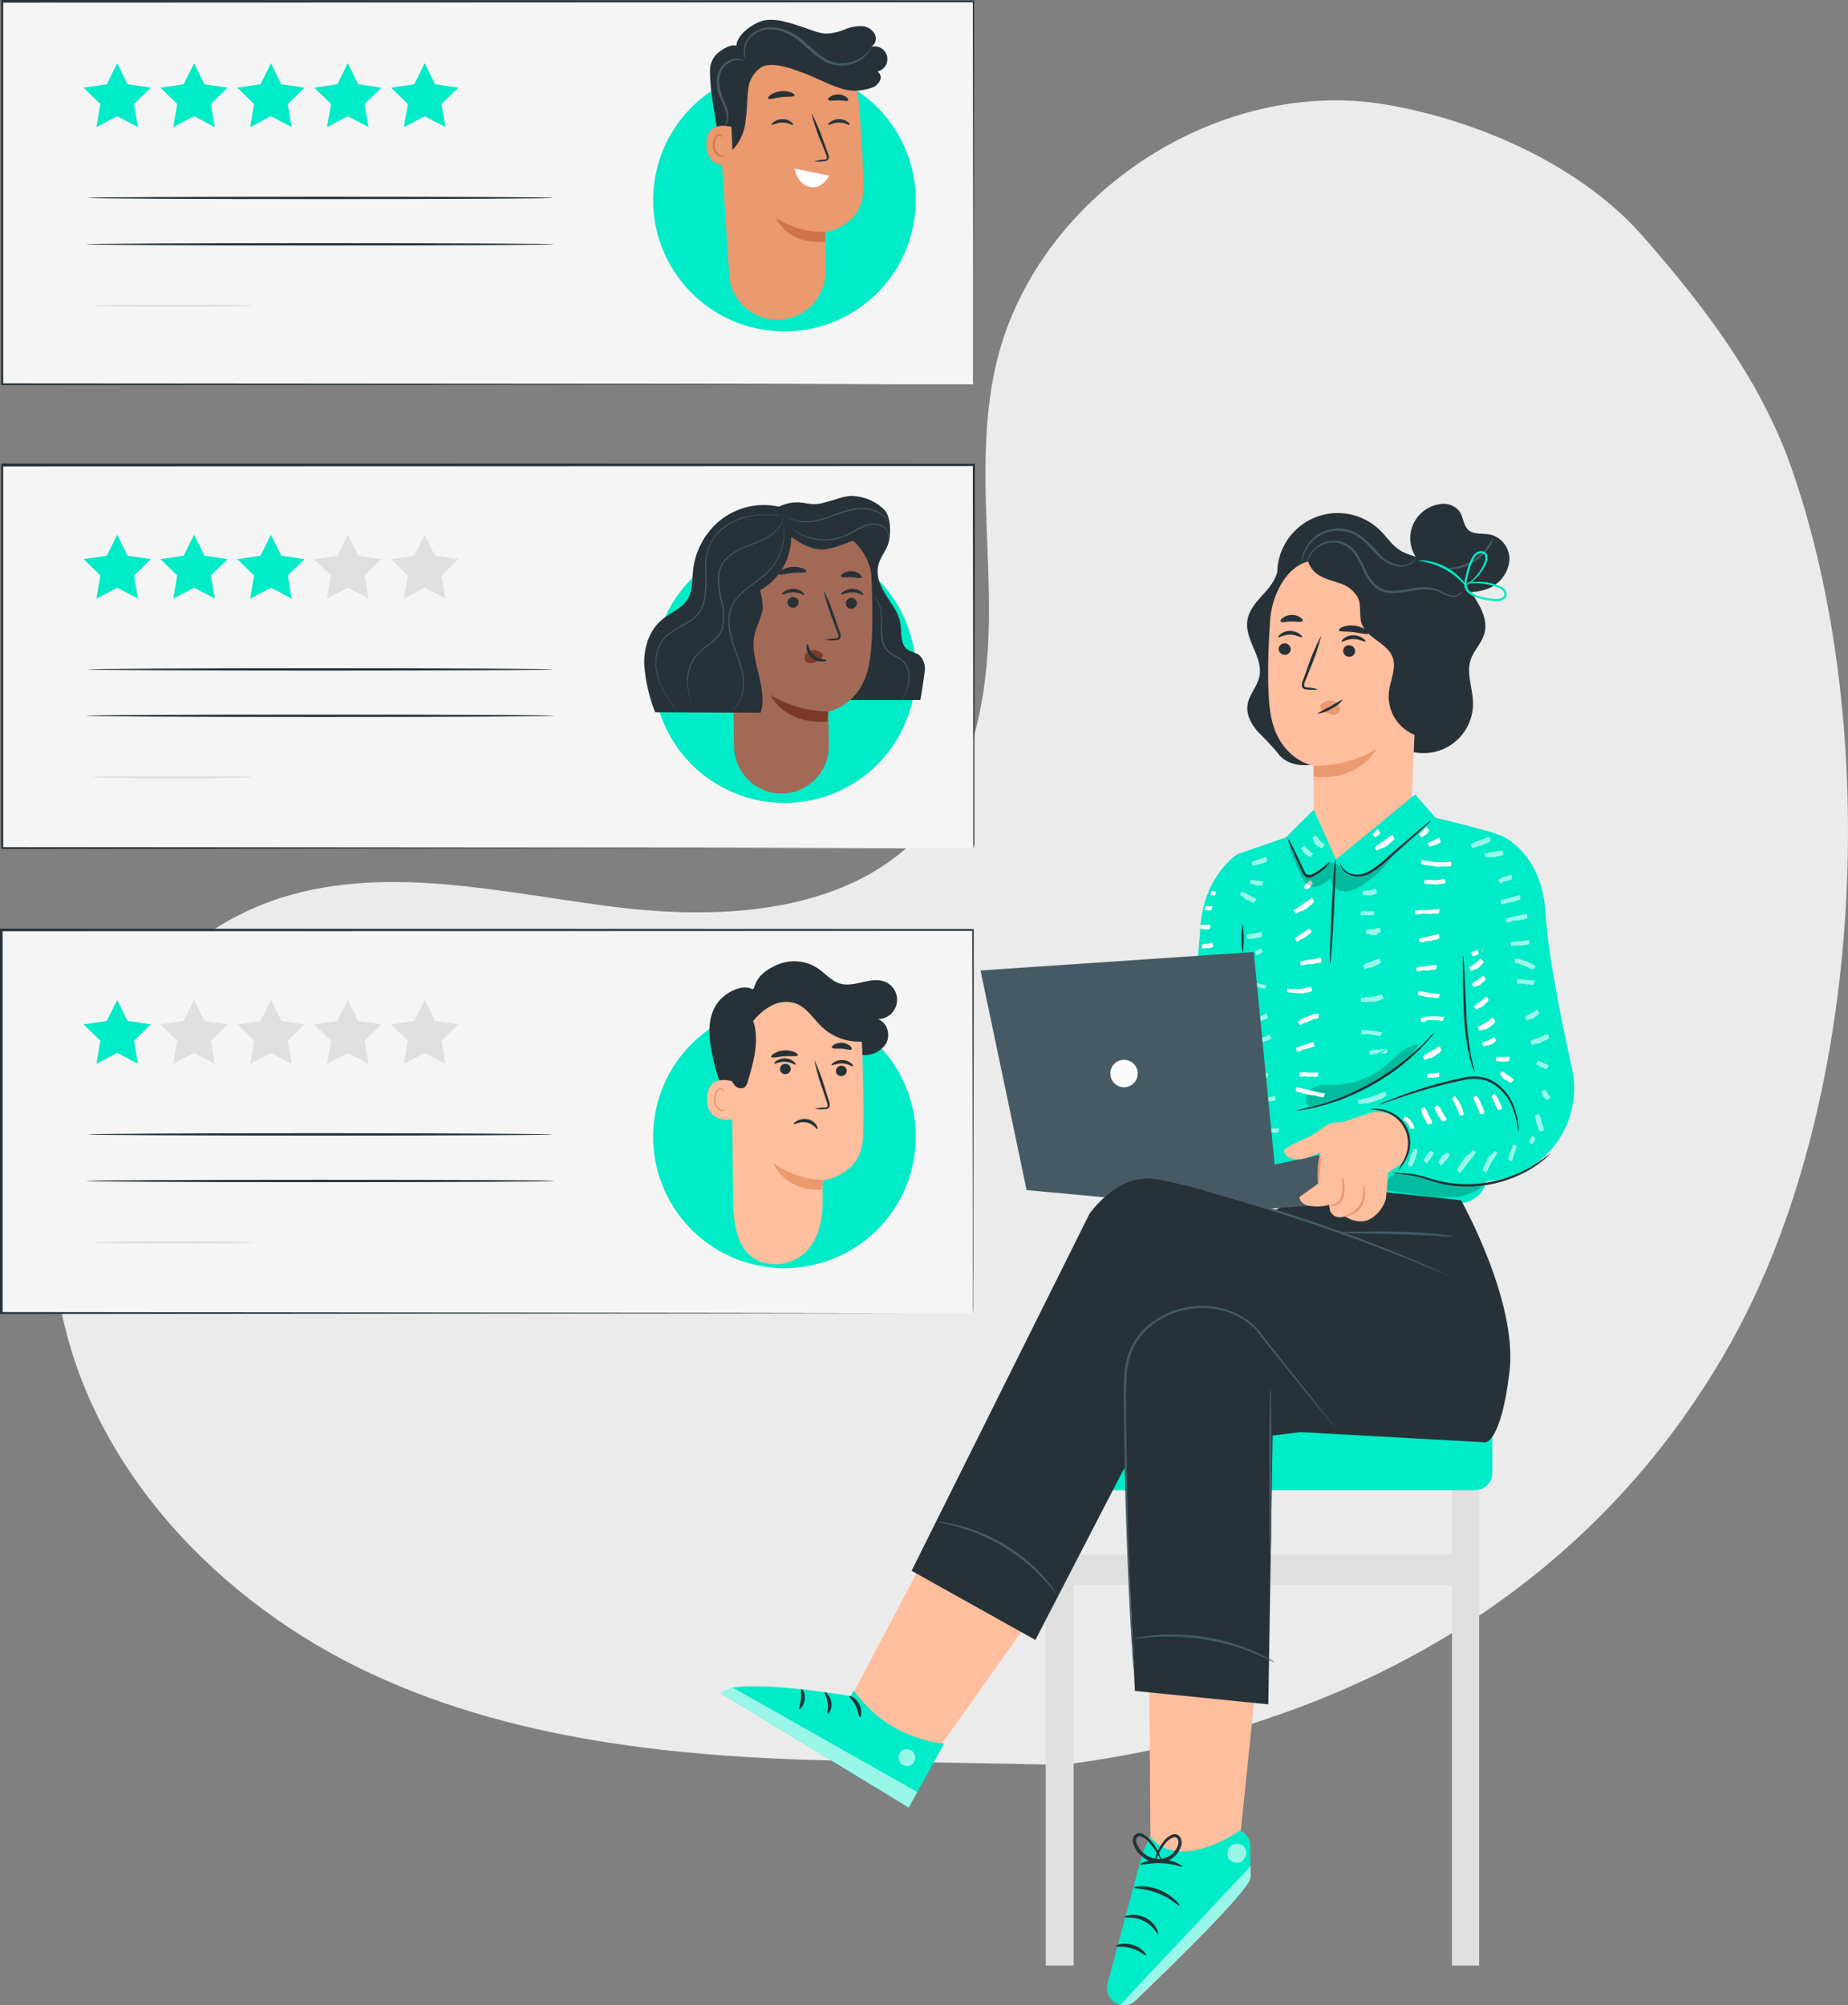 <svg xmlns="http://www.w3.org/2000/svg" viewBox="0 0 359.465 390"><rect x="0" y="0" width="359.465" height="390" fill="#808080" stroke="none"/><path d="M348.444 90.957c-5.985-17.056-17.012-31.48-28.946-45.078S287.9 23.575 270.07 20.419c-33.366-5.906-69.205 18.07-76.479 51.152-3.308 15.046-1.316 30.663-1.218 46.065s-2.17 31.855-12.273 43.487c-14.228 16.372-38.969 17.955-60.472 15.278s-43.709-8.297-64.438-1.948c-31.33 9.587-49.347 46.342-43.62 78.605s30.992 58.694 60.703 72.496 63.398 16.576 96.933 16.967l37.573.72c57.733-7.425 103.781-35.456 129.89-82.1s29.445-119.734 11.775-170.184z" fill="#ebebeb"/><path fill="#f5f5f5" d="M.196 180.883h189.011v74.514H.196z"/><path d="M189.207 255.397v-19.974c0-12.841-.054-31.454-.09-54.54l.16.16-189.001.071.23-.231v74.514l-.221-.222 135.413.142 39.324.062h.134l-39.28.062-135.654.107H0v-74.932h.24l189.002.071h.16v.16c0 23.122-.062 41.797-.08 54.639 0 6.412 0 11.383-.044 14.762v3.824a9.54 9.54 0 01-.071 1.325z" fill="#263238"/><path d="M107.49 220.634c0 .125-20.241.232-45.204.232s-45.203-.107-45.203-.232 20.232-.24 45.203-.24 45.203.143 45.203.24zM107.747 229.687c0 .134-20.356.232-45.46.232s-45.47-.098-45.47-.232 20.356-.23 45.47-.23 45.46.07 45.46.23z" fill="#263238"/><path fill="#00ebc7" d="M22.793 194.462l2.018 4.1 4.527.658-3.273 3.184.774 4.5-4.046-2.126-4.038 2.126.765-4.5-3.264-3.184 4.518-.658 2.019-4.1z"/><path fill="#e0e0e0" d="M37.751 194.462l2.018 4.1 4.518.658-3.273 3.184.774 4.5-4.037-2.126-4.047 2.126.774-4.5-3.273-3.184 4.518-.658 2.028-4.1zM52.7 194.462l2.018 4.1 4.527.658-3.273 3.184.774 4.5-4.046-2.126-4.038 2.126.765-4.5-3.264-3.184 4.518-.658 2.019-4.1zM67.649 194.462l2.027 4.1 4.518.658-3.273 3.184.774 4.5-4.046-2.126-4.038 2.126.774-4.5-3.273-3.184 4.518-.658 2.019-4.1zM82.607 194.462l2.018 4.1 4.527.658-3.273 3.184.774 4.5-4.046-2.126-4.038 2.126.765-4.5-3.264-3.184 4.518-.658 2.019-4.1zM49.17 241.63c0 .134-6.982.232-15.599.232s-15.598-.098-15.598-.231 6.99-.232 15.598-.232 15.598.107 15.598.232z"/><circle cx="172.853" cy="226.097" r="25.541" transform="rotate(-80.783 159.781 235.508)" fill="#00ebc7"/><path d="M146.574 192.533c.542-2.606 2.4-3.984 4.864-4.99a8.288 8.288 0 017.622.783c1.485.996 2.667 2.5 4.393 2.98 2.819.8 5.94-1.459 8.661-.374a3.78 3.78 0 01-1.37 7.292c1.842.552 2.553 3.095 1.593 4.758a5.016 5.016 0 01-4.99 2.16 10.592 10.592 0 01-5.13-2.49c-1.503-1.2-2.864-2.578-4.447-3.654a8.306 8.306 0 00-5.416-1.636c-2.588.293-4.695 2.383-5.718 4.775a19.289 19.289 0 00-1.12 7.675 31.952 31.952 0 01-.516 7.772c-.071.303-.187.632-.472.738-.418.16-.8-.266-1.031-.64a38.24 38.24 0 01-5.203-13.944c-.462-2.855-.542-5.585.89-8.102s5.336-4.526 7.38-3.112" fill="#263238"/><path d="M142.26 204.867l.374 29.205c.063 4.962 1.174 12.245 9.018 11.783 6.776-.89 8.421-7.39 8.35-12.023v-4.26s7.426-.792 7.862-8.155c.213-3.557.062-10.93-.16-17.59a13.73 13.73 0 00-13.082-13.26h-.711c-7.72.045-11.9 6.626-11.65 14.3z" fill="#ffbe9d"/><path d="M159.984 229.465a17.146 17.146 0 01-9.48-3.184s2.02 5.407 9.41 5.096z" fill="#eb996e"/><path d="M164.707 208.273a1.058 1.058 0 01-1.068 1.014 1.014 1.014 0 01-1.04-.987v-.018a1.067 1.067 0 011.067-1.014 1.014 1.014 0 011.04.987z" fill="#263238"/><path d="M165.916 207.375c-.142.125-.89-.498-2.036-.551s-1.992.471-2.108.329.089-.303.462-.552a2.917 2.917 0 011.69-.435 2.766 2.766 0 011.619.613c.329.276.48.516.373.596zM153.813 207.9a1.04 1.04 0 01-1.059 1.014.996.996 0 01-1.039-.951l-.001-.045a1.05 1.05 0 011.058-1.014.996.996 0 011.04.95v.046z" fill="#263238"/><path d="M154.773 207.055c-.133.124-.89-.498-2.036-.551s-1.992.48-2.108.329.089-.303.462-.552a2.917 2.917 0 011.69-.436 2.801 2.801 0 011.619.614c.338.285.444.534.373.596zM158.482 215.646a8.003 8.003 0 011.858-.25c.285 0 .57-.053.623-.248a1.476 1.476 0 00-.152-.89l-.747-2.24a38.703 38.703 0 01-1.654-5.852 37.865 37.865 0 012.117 5.709l.711 2.25a1.663 1.663 0 01.098 1.147.747.747 0 01-.498.4 2.552 2.552 0 01-.489.045 7.852 7.852 0 01-1.867-.071zM159.015 219.585c-.16.098-.738-.996-2.08-1.272s-2.429.454-2.518.303.143-.347.623-.614a3.041 3.041 0 012.072-.32 2.668 2.668 0 011.672 1.103c.284.435.302.765.231.8zM155.209 205.24c-.133.303-1.254.099-2.588.196s-2.428.41-2.588.125c-.08-.134.125-.418.57-.694a4.393 4.393 0 011.947-.578 4.447 4.447 0 012 .33c.481.222.712.48.659.622zM165.65 204.076c-.205.249-.979-.062-1.913-.116s-1.778.09-1.912-.187c-.07-.133.063-.382.427-.613a2.775 2.775 0 013.077.24c.32.284.418.551.32.676z" fill="#263238"/><path d="M142.599 210.354c-.125-.062-4.99-1.734-5.07 3.308s5.007 4.082 5.016 3.94.054-7.248.054-7.248z" fill="#ffbe9d"/><path d="M141.034 215.663a1.359 1.359 0 01-.24.125.89.89 0 01-.659 0 2.205 2.205 0 01-.978-1.966 3.024 3.024 0 01.267-1.262 1.023 1.023 0 01.676-.658.445.445 0 01.516.249c.062.142 0 .24.053.249s.116-.08.071-.294a.551.551 0 00-.187-.32.694.694 0 00-.489-.133 1.21 1.21 0 00-.89.764 2.9 2.9 0 00-.328 1.405 2.294 2.294 0 001.245 2.197.96.96 0 00.81-.116c.124-.115.15-.23.133-.24z" fill="#eb996e"/><path d="M169.304 202.377a10.672 10.672 0 01-9.355-2.579c-1.716-1.61-2.997-3.86-5.211-4.66a6.03 6.03 0 00-4.607.41 11.605 11.605 0 00-3.62 3.023c1.246 3.815.09 7.95-1.067 11.792a1.974 1.974 0 01-.64 1.13 1.592 1.592 0 01-1.983-.534 6.225 6.225 0 01-1.21-3.353 20.738 20.738 0 01.436-8.172 14.229 14.229 0 014.216-6.937 13.428 13.428 0 019.542-3.095 16.452 16.452 0 019.328 3.86 9.64 9.64 0 012.926 3.708" fill="#263238"/><path fill="#f5f5f5" d="M.311.231h189.011v74.514H.311z"/><path d="M189.322 74.79V54.816c0-12.841-.053-31.454-.089-54.54l.16.16L.391.506l.231-.23V74.79L.4 74.568l135.493.097 39.334.063h.142l-39.28.062-135.644.107H.222V0h.24l188.86.089h.16v.16c0 23.122-.062 41.797-.089 54.638v18.587a9.309 9.309 0 01-.07 1.316z" fill="#263238"/><path d="M107.49 38.489c0 .133-20.241.231-45.204.231s-45.203-.098-45.203-.231 20.232-.231 45.203-.231 45.203.07 45.203.23zM107.747 47.515c0 .134-20.356.231-45.46.231s-45.47-.097-45.47-.23 20.356-.232 45.47-.232 45.46.107 45.46.231z" fill="#263238"/><path fill="#00ebc7" d="M22.793 12.29l2.018 4.1 4.527.658-3.273 3.183.774 4.5-4.046-2.125-4.038 2.125.765-4.5-3.264-3.183 4.518-.658 2.019-4.1zM37.751 12.29l2.018 4.1 4.518.658-3.273 3.183.774 4.5-4.037-2.125-4.047 2.125.774-4.5-3.273-3.183 4.518-.658 2.028-4.1zM52.7 12.29l2.018 4.1 4.527.658-3.273 3.183.774 4.5-4.046-2.125-4.038 2.125.765-4.5-3.264-3.183 4.518-.658 2.019-4.1zM67.649 12.29l2.027 4.1 4.518.658-3.273 3.183.774 4.5-4.046-2.125-4.038 2.125.774-4.5-3.273-3.183 4.518-.658 2.019-4.1zM82.607 12.29l2.018 4.1 4.527.658-3.273 3.183.774 4.5-4.046-2.125-4.038 2.125.765-4.5-3.264-3.183 4.518-.658 2.019-4.1z"/><path d="M49.17 59.458c0 .125-6.982.232-15.599.232s-15.598-.107-15.598-.232 6.99-.23 15.598-.23 15.598.106 15.598.23z" fill="#e0e0e0"/><circle cx="172.853" cy="43.925" r="25.541" transform="rotate(-80.783 159.781 53.335)" fill="#00ebc7"/><path d="M139.806 21.352l2.001 32.015a9.4 9.4 0 009.382 8.813 9.4 9.4 0 009.392-9.409v-.062c0-3.913-.072-7.524-.072-7.524s7.364-1.147 7.452-8.51c.045-3.486-.444-10.61-.96-17.137a14.13 14.13 0 00-14.078-12.984h-.337a13.633 13.633 0 00-12.808 14.411q.011.194.028.387z" fill="#eb996e"/><path d="M160.527 45.105a17.172 17.172 0 01-9.622-2.73s2.276 5.336 9.613 4.633z" fill="#d1734a"/><path d="M165.276 24.278c-.134.142-.89-.454-2.063-.445s-1.957.57-2.081.427.07-.311.435-.57a2.864 2.864 0 011.663-.515 2.792 2.792 0 011.637.534c.355.266.471.507.409.569zM154.266 24.278c-.133.142-.889-.445-2.054-.445s-1.965.57-2.09.427.071-.302.436-.57a2.872 2.872 0 011.672-.515 2.792 2.792 0 011.636.534c.347.266.463.507.4.569zM158.375 31.392a7.915 7.915 0 011.832-.329c.293 0 .56-.089.613-.284a1.44 1.44 0 00-.195-.89 43.938 43.938 0 00-.89-2.196 38.773 38.773 0 01-1.92-5.754 37.483 37.483 0 012.383 5.585c.284.773.56 1.503.818 2.214a1.699 1.699 0 01.151 1.13.756.756 0 01-.48.426 2.099 2.099 0 01-.49.063 6.82 6.82 0 01-1.822.035zM154.56 18.577c-.116.303-1.245.16-2.57.32s-2.401.525-2.58.25c-.07-.134.116-.427.543-.72a4.224 4.224 0 011.912-.668 4.287 4.287 0 012.01.231c.49.196.73.436.685.587zM164.964 19.52c-.195.258-.969 0-1.912 0s-1.725.17-1.912-.098.045-.391.392-.631a2.668 2.668 0 011.556-.418 2.606 2.606 0 011.53.516c.329.249.435.507.346.631zM147.801 13.286a5.825 5.825 0 00-2.232 3.77v.152c-.285 2.099-.24 4.233-.543 6.332a9.56 9.56 0 01-2.587 5.673c-.64.596-1.779 1.005-2.286.303a1.779 1.779 0 01-.267-.96c-.391-5.07-1.778-9.57-1.778-14.87a4.5 4.5 0 011.858-3.637c1.112-.791 2.464-1.619 3.7-1.032s2.828 2.89 3.788 3.869" fill="#263238"/><path d="M142.287 24.687c-.124-.053-5.05-1.503-4.89 3.557s5.175 3.833 5.184 3.69-.294-7.247-.294-7.247z" fill="#eb996e"/><path d="M140.98 30.05s-.089.062-.231.142a.89.89 0 01-.658 0 2.17 2.17 0 01-1.067-1.912 2.908 2.908 0 01.204-1.263 1.005 1.005 0 01.64-.694.445.445 0 01.525.222c.071.143 0 .24.071.25s.107-.09.063-.294a.596.596 0 00-.214-.311.685.685 0 00-.489-.107 1.227 1.227 0 00-.89.81 2.9 2.9 0 00-.257 1.404 2.268 2.268 0 001.352 2.135.89.89 0 00.791-.16c.151-.098.178-.214.16-.223z" fill="#d1734a"/><path d="M143.524 9.791c-1.245-2.01 2.152-4.9 4.633-5.682s5.762.426 8.226 1.245c1.565.515 3.121 1.245 4.758 1.173a11.161 11.161 0 003.192-.809 8.093 8.093 0 013.22-.64 3.033 3.033 0 012.667 1.68 1.903 1.903 0 01-1.271 2.57 2.472 2.472 0 11.658 4.58c.711-.542 1.778.347 1.725 1.246a2.597 2.597 0 01-1.752 1.903 9.355 9.355 0 01-6.714-.107c-2.17-.73-4.189-1.868-6.34-2.668s-5.764-2.196-7.925-1.432c-1.591.56-2.667 2.481-3.557 2.055a3.05 3.05 0 01-1.592-2.26 8.662 8.662 0 01.098-2.872" fill="#263238"/><path d="M169.58 9.186c-.045 0-.258.374-.8.96a6.9 6.9 0 01-2.793 1.78 6.376 6.376 0 01-4.802-.187c-1.707-.774-3.175-2.304-4.864-3.753a10.405 10.405 0 00-5.656-2.668 5.816 5.816 0 00-4.811 1.663 4.393 4.393 0 00-1.174 3.228 3.557 3.557 0 00.213.89c.089.195.151.293.17.284a6.883 6.883 0 01-.188-1.218 4.313 4.313 0 011.192-2.962 5.531 5.531 0 014.509-1.45 10.191 10.191 0 015.38 2.669c1.654 1.414 3.166 2.988 4.998 3.788a6.82 6.82 0 007.923-1.903 4.081 4.081 0 00.525-.783c.107-.222.178-.329.178-.338zM141.007 24.465a1.322 1.322 0 00.409-.543 3.37 3.37 0 00.249-1.779c-.107-1.618-1.547-3.361-1.725-5.593a4.98 4.98 0 01.56-3.006 3.788 3.788 0 011.867-1.619 3.406 3.406 0 011.681-.23 3.557 3.557 0 00.64.124 1.558 1.558 0 00-.604-.312 3.175 3.175 0 00-1.841.09 4.046 4.046 0 00-2.143 1.716 5.336 5.336 0 00-.658 3.281 9.382 9.382 0 00.969 3.166 9.57 9.57 0 01.89 2.437 3.833 3.833 0 01-.294 2.268z" fill="#455a64"/><path d="M154.56 32.78a4.936 4.936 0 001.556 2.88 3.095 3.095 0 003.148.561 5.096 5.096 0 002.019-2.072z" fill="#fff"/><path fill="#f5f5f5" d="M.311 90.477h189.011v74.514H.311z"/><path d="M189.322 164.982v-19.964c0-12.85-.053-31.455-.089-54.541l.16.16-189.002.071.231-.231v74.505L.4 164.76l135.493.107 39.334.062h.142l-39.28.062-135.644.107H.222V90.139h.24l189.003.062h.16v.17c0 23.121-.063 41.796-.09 54.638v18.577a4.093 4.093 0 01-.213 1.396z" fill="#263238"/><path d="M107.49 130.193c0 .124-20.241.231-45.204.231s-45.203-.106-45.203-.231 20.232-.231 45.203-.231 45.203.098 45.203.231zM107.747 139.21c0 .134-20.356.232-45.46.232s-45.47-.098-45.47-.232 20.356-.23 45.47-.23 45.46.106 45.46.23z" fill="#263238"/><path fill="#00ebc7" d="M22.793 103.994l2.018 4.091 4.527.658-3.273 3.184.774 4.5-4.046-2.117-4.038 2.117.765-4.5-3.264-3.184 4.518-.658 2.019-4.091zM37.751 103.994l2.018 4.091 4.518.658-3.273 3.184.774 4.5-4.037-2.117-4.047 2.117.774-4.5-3.273-3.184 4.518-.658 2.028-4.091zM52.7 103.994l2.018 4.091 4.527.658-3.273 3.184.774 4.5-4.046-2.117-4.038 2.117.765-4.5-3.264-3.184 4.518-.658 2.019-4.091z"/><path fill="#e0e0e0" d="M67.649 103.994l2.027 4.091 4.518.658-3.273 3.184.774 4.5-4.046-2.117-4.038 2.117.774-4.5-3.273-3.184 4.518-.658 2.019-4.091zM82.607 103.994l2.018 4.091 4.527.658-3.273 3.184.774 4.5-4.046-2.117-4.038 2.117.765-4.5-3.264-3.184 4.518-.658 2.019-4.091zM49.17 151.154c0 .133-6.982.23-15.599.23s-15.598-.097-15.598-.23 6.99-.232 15.598-.232 15.598.107 15.598.232z"/><circle cx="172.861" cy="135.626" r="25.541" transform="rotate(-67.663 158.997 148.246)" fill="#00ebc7"/><path d="M178.882 127.472c-.694-.56-1.68-.632-2.392-1.174-1.476-1.103-1.05-3.362-1.37-5.167-.338-1.974-1.68-3.602-2.748-5.336s-2.303-4.153-1.511-5.994l-14.371 26.35h22.543s.685-4.144.8-5.335a3.729 3.729 0 00-.951-3.344z" fill="#263238"/><path d="M149.02 101.3c.693-2.117 3.005-3.317 5.22-3.557s3.299.64 5.478.15c2.997-.675 4.73-1.689 6.714-1.369a9.053 9.053 0 015.665 2.721c1.182 1.361 1.227 4.571.729 6.314-.445 1.583-1.68 2.89-2.01 4.51s.205 3.023.534 4.517c.996 4.49.222 9.515-2.748 13.02s-8.333 5.05-12.45 2.987" fill="#263238"/><path d="M161.22 144.893l-.124-6.554s6.519-.96 8.004-9.418c.747-4.197.658-11.116.4-16.772-.231-5.087-5.62-10.262-10.672-9.782l-16.487 2.837v2.73l.453 37.28a9.213 9.213 0 009.213 9.106 9.23 9.23 0 009.216-9.247l-.002-.18z" fill="#a36957"/><path d="M166.69 117.307a1.085 1.085 0 01-1.076 1.076 1.04 1.04 0 01-1.102-.975l-.001-.02a1.094 1.094 0 011.067-1.086 1.05 1.05 0 011.11.985zM167.944 115.697c-.134.143-.952-.48-2.117-.498s-2.036.552-2.16.41.08-.32.453-.587a2.952 2.952 0 011.734-.498 2.881 2.881 0 011.69.578c.346.293.47.595.4.595zM155.351 117.111a1.085 1.085 0 01-1.067 1.076 1.04 1.04 0 01-1.102-.975v-.02a1.094 1.094 0 011.067-1.086 1.04 1.04 0 011.1.976zM156.445 115.697c-.142.143-.952-.48-2.125-.498s-2.037.552-2.161.4.08-.31.462-.577a3.024 3.024 0 011.734-.507 2.89 2.89 0 011.681.578c.356.32.471.604.409.604zM160.536 124.484a7.488 7.488 0 011.903-.312c.302 0 .587-.08.64-.284a1.53 1.53 0 00-.187-.89l-.844-2.285a39.475 39.475 0 01-1.877-5.985 39.742 39.742 0 012.357 5.816c.275.81.551 1.574.8 2.303a1.779 1.779 0 01.142 1.174.792.792 0 01-.506.436 1.779 1.779 0 01-.507.053 7.905 7.905 0 01-1.921-.026z" fill="#263238"/><path d="M161.096 138.339a21.548 21.548 0 01-11.294-3.228s2.668 5.87 11.143 5.229zM159.984 127.258a2.116 2.116 0 00-1.867-.818 1.903 1.903 0 00-1.343.694 1.2 1.2 0 00-.116 1.387 1.396 1.396 0 001.521.418 4.509 4.509 0 001.512-.89 1.387 1.387 0 00.338-.346.391.391 0 000-.436" fill="#7c3b29"/><path d="M157.076 125.23c.187 0 .17 1.264 1.245 2.18s2.42.809 2.428.987-.302.24-.89.249a3.175 3.175 0 01-2.027-.747 2.792 2.792 0 01-.96-1.832c-.027-.534.116-.845.204-.836zM156.827 111.153c-.124.32-1.289.142-2.667.285s-2.5.498-2.668.213c-.071-.142.124-.436.578-.738a4.615 4.615 0 014.055-.373c.507.213.756.462.702.613zM167.57 112.327c-.204.258-1.005 0-1.974-.062s-1.779.15-1.974-.134c-.09-.133.053-.4.409-.64a2.668 2.668 0 011.618-.409 2.801 2.801 0 011.574.56c.338.285.445.56.347.685z" fill="#263238"/><path d="M152.114 98.258a11.801 11.801 0 01-3.785 16.254q-.186.116-.377.225a6.634 6.634 0 00-2.588 1.92c-.729 1.166-.418 2.669-.284 4.047a14.122 14.122 0 01-3.246 10.387 39.21 39.21 0 01-3.957-9.782 33.455 33.455 0 00-1.121-5.238c-.373-.996-.934-1.92-1.263-2.935a9.32 9.32 0 01.25-5.736 13.544 13.544 0 0117.074-8.493" fill="#263238"/><path d="M137.379 104.137c-3.816 5.584-1.957 9.222-3.442 12.085-1.067 2.072-3.557 2.9-5.336 4.447-2.4 2.072-3.38 5.433-3.29 8.608a32.272 32.272 0 002.125 9.249l20.516.098c1.583-4.998-2.383-10.414-1.111-15.5.435-1.78 1.467-3.345 1.53-5.132a13.695 13.695 0 00-.623-3.513 15.794 15.794 0 01.951-9.844" fill="#263238"/><path d="M172.844 101.673a4.807 4.807 0 00-.463-.693 4.873 4.873 0 00-1.778-1.352 7.114 7.114 0 00-3.264-.596 14.291 14.291 0 00-4.01.89c-1.388.48-2.669 1.004-3.958 1.307a10.165 10.165 0 01-3.397.302 6.038 6.038 0 01-2.215-.623 4.447 4.447 0 01-.533-.337 1.334 1.334 0 01-.17-.134s.259.16.739.391a6.287 6.287 0 002.188.543 10.138 10.138 0 003.334-.347c1.237-.311 2.544-.836 3.94-1.325a14.38 14.38 0 014.073-.89 7.194 7.194 0 013.344.659 4.73 4.73 0 011.778 1.45 3.558 3.558 0 01.312.542.676.676 0 01.08.213zM169.882 116.026l.187.134a1.3 1.3 0 01.222.187 3.025 3.025 0 01.258.293 4.784 4.784 0 01.89 2.295 11.233 11.233 0 01.124 1.707v1.948a8.733 8.733 0 00.24 2.116 3.984 3.984 0 001.094 1.93 11.268 11.268 0 001.939 1.218 3.984 3.984 0 011.565 1.53 5.23 5.23 0 01.373 3.62 12.155 12.155 0 01-.836 2.33c-.124.266-.222.462-.293.604a.764.764 0 01-.116.204.516.516 0 01.08-.222 6.39 6.39 0 00.25-.622 13.518 13.518 0 00.755-2.33 5.584 5.584 0 00.116-1.663 4.25 4.25 0 00-.516-1.823 3.744 3.744 0 00-1.494-1.432 11.115 11.115 0 01-1.974-1.254 4.029 4.029 0 01-1.156-2.037 9.266 9.266 0 01-.24-2.17c0-.684 0-1.342.044-1.947a11.162 11.162 0 00-.098-1.69 4.793 4.793 0 00-.818-2.258c-.347-.463-.613-.64-.596-.668zM134.969 137.725l-.063-.106a2.74 2.74 0 01-.15-.32 14.093 14.093 0 01-.49-1.281 12.45 12.45 0 01-.49-2.108 9.463 9.463 0 010-2.872 7.72 7.72 0 011.3-3.22 13.837 13.837 0 012.943-2.667 8.831 8.831 0 001.538-1.459 4.918 4.918 0 00.943-1.965 11.063 11.063 0 00-.213-4.624 18.675 18.675 0 01-.659-4.696 6.225 6.225 0 01.498-2.214 5.834 5.834 0 011.281-1.779 10.725 10.725 0 013.406-2.072c1.147-.48 2.25-.89 3.21-1.298a10.432 10.432 0 002.428-1.45 6.554 6.554 0 001.405-1.6 4.598 4.598 0 00.543-1.237c.08-.302.098-.462.106-.462a2.605 2.605 0 01-.062.471 4.518 4.518 0 01-.507 1.272 6.5 6.5 0 01-1.405 1.654 10.45 10.45 0 01-2.445 1.503c-.96.445-2.064.836-3.202 1.316a10.832 10.832 0 00-3.335 2.054 5.336 5.336 0 00-1.218 1.708 5.754 5.754 0 00-.471 2.143 18.461 18.461 0 00.649 4.624 11.09 11.09 0 01.204 4.731 5.033 5.033 0 01-.987 2.046 9.578 9.578 0 01-1.574 1.494 13.828 13.828 0 00-2.926 2.668 7.675 7.675 0 00-1.298 3.139 10.743 10.743 0 00.4 4.918c.17.569.33.996.445 1.29l.133.328a.826.826 0 01.063.071z" fill="#455a64"/><path d="M152.31 100.286h-.543c-.355 0-.889-.089-1.565-.116a17.377 17.377 0 00-5.674.623 11.427 11.427 0 00-3.557 1.778 9.187 9.187 0 00-2.828 3.46 11.347 11.347 0 00-.773 4.9 26.564 26.564 0 01-.187 5.416 7.595 7.595 0 01-.96 2.605 6.225 6.225 0 01-1.904 1.912 47.074 47.074 0 00-4.304 2.597 6.563 6.563 0 00-2.188 3.824 9.266 9.266 0 00.09 3.913 12.993 12.993 0 001.164 3.041 21.671 21.671 0 001.272 2.117c.382.56.694.987.89 1.272l.24.329c.044.08.07.115.07.124l-.097-.107-.258-.31c-.214-.286-.543-.703-.89-1.264a20.24 20.24 0 01-1.316-2.098 13.065 13.065 0 01-1.2-3.069 9.285 9.285 0 01-.116-3.984 6.768 6.768 0 012.232-3.957 47.007 47.007 0 014.314-2.614 6.03 6.03 0 001.832-1.841 7.505 7.505 0 00.933-2.526 27.408 27.408 0 00.187-5.336 11.605 11.605 0 01.81-4.989 9.204 9.204 0 012.907-3.557 11.32 11.32 0 013.557-1.778 16.896 16.896 0 015.728-.56 10.603 10.603 0 011.556.15l.409.063z" fill="#455a64"/><path d="M141.496 138.615a5.336 5.336 0 001.343-.97 5.754 5.754 0 001.085-1.61 7.47 7.47 0 00.604-2.49 9.853 9.853 0 00-.302-3.103 33.926 33.926 0 00-1.112-3.433 27.256 27.256 0 01-1.191-3.833 9.542 9.542 0 010-4.313 6.545 6.545 0 01.89-2.01 10.19 10.19 0 011.404-1.609c1.032-.952 2.143-1.707 3.157-2.481a14.477 14.477 0 002.668-2.428 10.502 10.502 0 001.592-2.668 11.17 11.17 0 00.827-4.446 3.505 3.505 0 00-.045-.712 3.84 3.84 0 00-.053-.524l-.044-.32v-.107a8.226 8.226 0 01.23 1.663 11.036 11.036 0 01-.764 4.446 10.805 10.805 0 01-1.592 2.748 14.576 14.576 0 01-2.668 2.481c-1.013.783-2.125 1.539-3.13 2.481a9.72 9.72 0 00-1.37 1.574 6.287 6.287 0 00-.889 1.94 9.204 9.204 0 000 4.205 27.995 27.995 0 001.165 3.807 30.735 30.735 0 011.094 3.459 9.853 9.853 0 01.285 3.157 7.612 7.612 0 01-.65 2.535 5.727 5.727 0 01-1.138 1.618 4.18 4.18 0 01-1.005.738l-.293.134z" fill="#455a64"/><path d="M153.19 103.941c2.17 1.52 4.571 3.104 7.212 2.917a19.351 19.351 0 004.5-1.334 5.473 5.473 0 014.562.098c.89-.071 1.272-1.245.89-2.028a3.362 3.362 0 00-2.055-1.476c-4.748-1.619-9.488.213-14.824.56" fill="#263238"/><path d="M172.648 105.328a2.757 2.757 0 00.178-.889 2.285 2.285 0 00-1.12-1.93 3.193 3.193 0 00-1.53-.453 4.651 4.651 0 00-1.823.302c-1.254.418-2.446 1.325-3.895 1.93a8.955 8.955 0 01-2.18.64 9.675 9.675 0 01-2.116.16 10.2 10.2 0 01-3.504-.702 8.893 8.893 0 01-2.116-1.148 5.726 5.726 0 01-.507-.409.952.952 0 01-.169-.16 11.908 11.908 0 002.855 1.565 10.725 10.725 0 005.513.48 10.067 10.067 0 002.135-.63c1.414-.597 2.614-1.504 3.913-1.93a5.042 5.042 0 011.912-.294 3.406 3.406 0 011.6.507 2.419 2.419 0 01.89 1.05 2.339 2.339 0 01.204 1.03 1.779 1.779 0 01-.151.641.685.685 0 01-.089.24z" fill="#455a64"/><path d="M274.33 146.13a9.622 9.622 0 0012.192-9.507c-.062-2.793-1.325-5.639-.453-8.289.596-1.823 2.125-3.246 2.668-5.095.765-2.757-.89-5.55-2.5-7.924a18.453 18.453 0 00-3.485-4.242 6.323 6.323 0 00-5.114-1.512M248.567 109.81c.16 2.108-1.236 3.993-2.668 5.576s-2.97 3.228-3.272 5.336c-.534 3.708 3.095 7.114 2.348 10.823-.4 1.965-2.01 3.557-2.304 5.531s.756 3.806 2.037 5.274a57.682 57.682 0 013.957 4.26s2.348 3.859 9.596 1.387" fill="#263238"/><path d="M280.973 113.03c.054-1.912-1.707-3.389-3.495-4.082s-3.753-.97-5.335-2.037c-1.406-.942-2.348-2.419-3.558-3.628a11.774 11.774 0 00-19.795 5.407c-.685 2.721-.223 5.94 1.93 7.746 2.49 2.107 6.18 1.636 9.373.987s6.803-1.299 9.47.569c1.61 1.138 2.526 2.97 3.513 4.678s2.215 3.432 4.073 4.073 4.376-.463 4.447-2.428" fill="#263238"/><path d="M273.432 113.43a3.184 3.184 0 012.864 3.246l-1.904 43.21c-.08 5.105-7.54 8.004-13.001 7.844-5.523-.124-5.7-2.837-5.772-7.692-.115-8.11-.097-11.152-.106-11.108s-6.972-1.173-8.395-10.27c-.703-4.527-.463-11.944-.063-18.01.356-5.45 3.984-12.138 9.418-11.56z" fill="#ffbe9d"/><path d="M248.727 126.173a1.174 1.174 0 001.13 1.183 1.12 1.12 0 001.2-1.035v-.014a1.165 1.165 0 00-1.12-1.183 1.12 1.12 0 00-1.208 1.026zM248.647 123.923c.143.152 1.023-.498 2.277-.489s2.179.632 2.312.48-.08-.337-.48-.63a3.193 3.193 0 00-1.85-.579 2.97 2.97 0 00-1.779.587c-.4.294-.55.57-.48.631zM261.266 126.547a1.165 1.165 0 001.12 1.183 1.12 1.12 0 001.209-1.026l.001-.024a1.174 1.174 0 00-1.129-1.182 1.112 1.112 0 00-1.198 1.017zM260.982 124.777c.142.151 1.031-.498 2.285-.489s2.18.631 2.313.48-.08-.347-.48-.64a3.22 3.22 0 00-1.85-.57 3.077 3.077 0 00-1.823.579c-.383.293-.516.569-.445.64zM256.402 134.08a8.004 8.004 0 00-2.037-.374c-.32 0-.622-.098-.675-.32a1.708 1.708 0 01.213-.952l.96-2.437a43.842 43.842 0 002.144-6.376 41.49 41.49 0 00-2.668 6.225c-.312.89-.623 1.672-.89 2.455a1.779 1.779 0 00-.169 1.254.791.791 0 00.525.47 2.161 2.161 0 00.543.08 8.19 8.19 0 002.054-.026z" fill="#263238"/><path d="M255.504 148.93a23.122 23.122 0 0012.192-3.219s-3.086 6.225-12.192 5.336zM256.927 137.103a2.259 2.259 0 012.036-.836 2.081 2.081 0 011.423.774 1.307 1.307 0 01.098 1.494 1.53 1.53 0 01-1.654.409 4.776 4.776 0 01-1.601-.96 1.423 1.423 0 01-.356-.374.436.436 0 010-.463" fill="#eb996e"/><path d="M260.422 122.58c.124.339 1.378.178 2.845.365s2.668.578 2.864.276c.089-.142-.116-.471-.596-.8a4.989 4.989 0 00-4.358-.498c-.533.222-.809.489-.755.658zM249.11 120.882c.222.285 1.085 0 2.125 0s1.921.196 2.126-.107c.089-.142 0-.427-.436-.693a2.828 2.828 0 00-1.725-.472 2.917 2.917 0 00-1.699.57c-.365.275-.49.56-.391.702z" fill="#263238"/><path d="M279.79 143.355a8.084 8.084 0 01-9.613-8.893c.285-2.233 1.485-4.5.712-6.617-1.023-2.801-4.945-3.655-5.985-6.447-.605-1.619-.063-3.557-.747-5.105a5.985 5.985 0 00-3.744-2.908c-1.53-.551-3.166-.89-4.447-1.938s-2.08-2.882-1.254-4.278a85.941 85.941 0 0119.876 4.829 7.669 7.669 0 013.922 2.534c.88 1.317.89 3.202.81 4.883l-1.148 24.5" fill="#263238"/><path d="M284.593 113.794a.712.712 0 01.15.374 1.387 1.387 0 01-.346 1.094 2.286 2.286 0 01-1.627.827 5.23 5.23 0 01-2.304-.694 6.545 6.545 0 00-2.668-.783 13.695 13.695 0 00-3.21.294 21.717 21.717 0 01-3.637.462 5.23 5.23 0 01-3.717-1.351 10.867 10.867 0 01-2.152-3.326 16.061 16.061 0 00-1.735-3.122 5.078 5.078 0 00-5.246-1.92 5.336 5.336 0 00-3.166 2.347 11.498 11.498 0 00-.667 1.343 1.005 1.005 0 01.062-.391 5.122 5.122 0 01.445-1.05 5.234 5.234 0 016.162-2.516 5.522 5.522 0 012.757 1.912 16.897 16.897 0 011.779 3.192 10.671 10.671 0 002.054 3.184 4.758 4.758 0 003.406 1.236 22.101 22.101 0 003.557-.427 13.704 13.704 0 013.308-.258 6.625 6.625 0 012.775.89 5.194 5.194 0 002.152.729 2.152 2.152 0 001.494-.676 1.352 1.352 0 00.4-.97c.018-.275-.053-.39-.026-.4z" fill="#455a64"/><path d="M279.497 111.18a6.679 6.679 0 01.329-13.082 4.046 4.046 0 013.993 1.254c.836 1.13.783 2.828 1.84 3.753s2.882.56 4.358.89a4.944 4.944 0 013.557 5.335 6.705 6.705 0 01-4.206 5.185 10.556 10.556 0 01-6.865.133 25.79 25.79 0 01-6.279-3.05" fill="#263238"/><path d="M290.435 104.608a4.162 4.162 0 01-.667 1.663 9.329 9.329 0 01-7.176 4.446 4.082 4.082 0 01-1.779-.133c0-.08.685 0 1.779-.196a10.672 10.672 0 003.913-1.45 10.458 10.458 0 003.014-2.872 16.596 16.596 0 01.916-1.458z" fill="#455a64"/><path d="M285.615 114.666a14.335 14.335 0 00-9.782-5.603 4.322 4.322 0 011.734 0 11.303 11.303 0 013.949 1.379 11.027 11.027 0 013.183 2.721 4.189 4.189 0 01.916 1.503z" fill="#00ebc7"/><path d="M261.258 135.991a5.7 5.7 0 01-2.277 1.841 6.225 6.225 0 01-2.766.97 18.39 18.39 0 012.544-1.379 25.444 25.444 0 012.499-1.432z" fill="#263238"/><path d="M284.762 113.617a.97.97 0 01.338-.125 7.175 7.175 0 011.004-.222 10.512 10.512 0 013.78.124 8.315 8.315 0 012.481.934 1.53 1.53 0 01.712 1.414 1.2 1.2 0 01-.463.765 2.072 2.072 0 01-.791.338 5.496 5.496 0 01-1.663 0 12.61 12.61 0 01-1.69-.276 11.978 11.978 0 01-1.69-.534 3.557 3.557 0 01-1.538-1.12 2.419 2.419 0 01-.365-1.876c.107-.614.267-1.157.4-1.717a11.117 11.117 0 011.21-3.121 2.099 2.099 0 011.325-.996 1.298 1.298 0 011.44.658 1.992 1.992 0 01-.07 1.458 9.02 9.02 0 01-.552 1.139 8.893 8.893 0 01-2.552 2.836 9.475 9.475 0 01-.89.543c-.213.098-.329.151-.338.133s.418-.267 1.103-.818a9.4 9.4 0 002.348-2.828 8.43 8.43 0 00.498-1.112 1.636 1.636 0 00.062-1.173.89.89 0 00-1.022-.41 1.663 1.663 0 00-1.041.819 11.56 11.56 0 00-1.13 2.997c-.222 1.085-.764 2.32-.088 3.219a5.265 5.265 0 002.952 1.476 12.99 12.99 0 001.628.285 5.504 5.504 0 001.53 0c.48-.09.889-.347.942-.747a1.174 1.174 0 00-.534-1.04 8.003 8.003 0 00-2.33-.89 11.374 11.374 0 00-3.69-.267c-.827.053-1.307.178-1.316.134z" fill="#00ebc7"/><path d="M275.406 108.583a.52.52 0 01-.124.267 2.748 2.748 0 01-.587.622 3.993 3.993 0 01-3.006.667 7.577 7.577 0 01-3.94-2.347c-1.236-1.2-2.374-2.748-4.046-3.7a7.177 7.177 0 00-5.22-.658 6.839 6.839 0 00-3.646 2.357 7.48 7.48 0 00-1.387 2.668c-.196.684-.24 1.085-.276 1.085s0-.107 0-.294a4.794 4.794 0 01.115-.836 7.248 7.248 0 015.096-5.38 7.488 7.488 0 015.558.676 20.404 20.404 0 014.127 3.797 7.372 7.372 0 003.69 2.321 3.842 3.842 0 002.846-.489 5.335 5.335 0 00.8-.756z" fill="#455a64"/><path d="M240.67 166.138s-6.403 4.02-7.159 14.033-2.952 30.912-2.952 30.912l-24.429 5.994 2.721 14.656 40.303-11.24z" fill="#00ebc7"/><path d="M275.264 154.506l3.993 4.545s10.396 2.463 12.655 3.432-3.558 22.233-3.558 22.233l.89 43.709a5.505 5.505 0 01-6.003 5.593l-39.494-3.512-3.397-49.312.338-15.065 9.418-3.254 5.442-5.39 4.313 9.667z" fill="#00ebc7"/><path d="M291.912 162.483s8.048 3.086 8.732 15.225c.454 8.004 3.255 21.637 5.123 30.023a18.08 18.08 0 01-2.446 13.713 18.115 18.115 0 01-14.45 8.315l-17.11.756-7.222-11.499 19.182-5.585 4.553-27.666z" fill="#00ebc7"/><path d="M295.37 220.056a12.11 12.11 0 01-.24-1.325 16.088 16.088 0 00-1.013-3.503 9.515 9.515 0 00-3.273-4.145 6.901 6.901 0 00-2.863-1.173 9.55 9.55 0 00-3.353.16 101.943 101.943 0 00-11.676 3.201l-3.486 1.183a8.001 8.001 0 01-1.307.373 7.221 7.221 0 011.245-.542l3.432-1.325a86.948 86.948 0 0111.703-3.353 10.022 10.022 0 013.557-.151 7.372 7.372 0 013.033 1.28 9.613 9.613 0 013.326 4.367 14.443 14.443 0 01.89 3.602 5.043 5.043 0 01.026 1.351zM284.557 185.81a3.13 3.13 0 01.142.889c.063.578.116 1.423.17 2.463.097 2.188.23 4.998.364 8.102a62.252 62.252 0 00.89 8.003c.39 2.028.809 3.246.729 3.273a3.334 3.334 0 01-.356-.836 7.577 7.577 0 01-.33-1.014c-.124-.391-.248-.889-.364-1.36a48.13 48.13 0 01-1.04-8.066c-.17-3.175-.196-6.047-.223-8.12v-2.463a3.557 3.557 0 01.018-.871zM301.623 224.307a6.566 6.566 0 01-.89.89 21.769 21.769 0 01-2.828 2.072 24.18 24.18 0 01-10.982 3.45 23.015 23.015 0 01-6.377-.48c-1.93-.41-3.557-1.103-4.98-1.432a22.711 22.711 0 00-3.441-.48 4.59 4.59 0 01-1.263-.258s.462 0 1.28.08a19.03 19.03 0 013.495.338c1.468.302 3.104.96 4.998 1.334a23.655 23.655 0 006.225.436 25.167 25.167 0 0010.85-3.273 46.479 46.479 0 003.913-2.677zM279.035 200.794a6.224 6.224 0 01-.756.987 32.014 32.014 0 01-2.304 2.473 42.867 42.867 0 01-3.788 3.299 48.612 48.612 0 01-5.14 3.397 47.05 47.05 0 01-5.558 2.668 42.752 42.752 0 01-4.785 1.538 30.77 30.77 0 01-3.308.694 6.572 6.572 0 01-1.236.142 6.226 6.226 0 011.2-.32c.774-.16 1.895-.436 3.255-.827a47.903 47.903 0 004.714-1.627 52.652 52.652 0 005.495-2.668 54.046 54.046 0 005.105-3.335c1.485-1.138 2.784-2.223 3.824-3.193s1.85-1.778 2.392-2.365a6.34 6.34 0 01.89-.863z" fill="#263238"/><path d="M254.623 215.139c-1.102-.89-.426-2.846.827-3.558s2.766-.533 4.189-.569a16.007 16.007 0 009.729-3.646c2.019-1.672 3.833-3.948 6.43-4.295-.596 2.125-3.158 4.197-4.963 5.469-5.238 3.7-11.01 5.087-17.092 7.194" opacity=".2"/><path d="M278.376 159.549a3.672 3.672 0 01-.613.658c-.418.4-1.023.96-1.779 1.654a462.253 462.253 0 01-5.985 5.336 17.786 17.786 0 01-3.557 2.668 5.736 5.736 0 01-1.903.586 4.162 4.162 0 01-1.725-.204 3.228 3.228 0 01-1.921-1.539 1.779 1.779 0 01-.214-.64.73.73 0 010-.24c.045 0 .09.32.374.792a3.175 3.175 0 001.867 1.316 4.046 4.046 0 001.592.133 5.46 5.46 0 001.779-.587 18.311 18.311 0 003.45-2.668 437.299 437.299 0 016.083-5.238 76.419 76.419 0 011.877-1.538 3.557 3.557 0 01.675-.49zM258.67 167.597a4.607 4.607 0 01-1.299 1.538 8.688 8.688 0 01-1.778 1.228 1.778 1.778 0 01-1.388.257 2.037 2.037 0 01-.969-1.156 145.398 145.398 0 01-1.956-4.384 7.87 7.87 0 01-.694-1.867 8.511 8.511 0 01.987 1.734c.551 1.094 1.298 2.668 2.09 4.322.187.418.4.818.702.889a1.378 1.378 0 001.041-.222 10.29 10.29 0 001.779-1.103c.942-.667 1.422-1.29 1.485-1.236zM258.732 187.348c-.125 0 0-4.509.276-10.058s.613-10.049.738-10.04 0 4.509-.276 10.058-.614 10.049-.738 10.04zM241.71 185.303a16.897 16.897 0 010-5.576 16.897 16.897 0 010 5.576z" fill="#263238"/><path d="M276.349 167.872a.169.169 0 00.08.045.098.098 0 00-.08-.045zM276.429 167.917z" fill="#fbfbfb"/><path d="M277.905 168.3c.08 0 0 0 .09.053s.115 0 .141 0h.107a6.847 6.847 0 00.89.133.091.091 0 01.097.071h.738a.516.516 0 00.17 0 4.963 4.963 0 00.524-.089h.062v.071h.89c.044 0 0 .045 0 .045h.07v-.062h-.053s0-.054.09-.045h.31a.476.476 0 00.232-.053 3.549 3.549 0 00.062-.81h-.089a.142.142 0 01-.089 0c-.071 0-.107.045-.178 0h-.24l-1.023.054h-1.085a.373.373 0 00-.142 0h-.151a5.638 5.638 0 01-.89-.125 2.09 2.09 0 01-.24 0c-.08 0-.515-.106-.604-.115-.08 0-.062 0-.125-.054s-.07.045-.097 0a.711.711 0 01-.196 0 .614.614 0 01-.196 0 1.192 1.192 0 00-.329-.097l-.062-.08s-.302.622-.178.8h.071c.018 0 0 0 .045.044a5.336 5.336 0 00.711.205h.214a3.032 3.032 0 01.453.053zM276.856 171.634h.053a.053.053 0 00-.053 0zM276.909 171.679v-.009.009zM277.994 171.928c.053 0 0 .044.062 0s.08 0 .098 0a3.734 3.734 0 00.64.053h-.008a.08.08 0 01.08.062h.524a.196.196 0 00.125 0 1.109 1.109 0 00.364-.124h.045v.07l.622-.088v.044h.054v-.053h.142a.055.055 0 01.062-.053 1.93 1.93 0 00.223 0 .209.209 0 00.16-.071 3.941 3.941 0 00-.09-.8h-.062c-.053 0-.07.053-.124 0h-.16c-.125 0-.578.124-.703.133a5.383 5.383 0 00-.738.089h-.204a2.365 2.365 0 01-.623-.045h-.169c-.053 0-.356-.053-.418-.053h-.089c-.035 0-.053.044-.07.044a.543.543 0 01-.134 0h-.134c-.026 0-.15-.08-.23-.07l-.045-.063s-.25.64-.17.81h.063a2.518 2.518 0 00.525.132h.15a1.539 1.539 0 01.232-.017zM275.477 177.664a.062.062 0 00.063 0 .08.08 0 00-.063 0zM275.54 177.69h.009-.009z" fill="#fbfbfb"/><path d="M276.713 177.69h.845c.054 0 .063 0 .08.063h.134c.133 0 .089-.054.124 0h.276a.311.311 0 00.124 0 1.308 1.308 0 00.392-.116v.08a6.406 6.406 0 01.667-.045m0 .045h.053v-.062h.044s0-.054.072 0a2.009 2.009 0 00.23 0 .353.353 0 00.179-.045 3.996 3.996 0 00.062-.8h-.107a.098.098 0 01-.07 0h-.33c-.142 0-.694.062-.836.071a6.274 6.274 0 00-.89.089.196.196 0 00-.124 0h-.115a4.9 4.9 0 01-.72 0h-.8c-.054 0-.045.053-.072.062a.516.516 0 01-.151.045h-.151a.614.614 0 00-.285 0l-.062-.054s-.063.685.07.827h.632a1.004 1.004 0 01.16 0 1.032 1.032 0 01.57-.16zM276.296 183.177a.062.062 0 00.053 0s-.053-.009-.053 0zM276.349 183.195h-.009.009z" fill="#fbfbfb"/><path d="M277.336 183.07h.151s.48-.062.57-.088 0 0-.054 0a.105.105 0 01.089.053c.098-.044 0 0 .116 0s.07-.053.106-.044h.045c.044 0 .053 0 0-.045s.053 0 0 0h.16a.231.231 0 00.106-.044.801.801 0 00.312-.16v.07a4.715 4.715 0 01.569-.106h.044v-.062h.045a.052.052 0 01.053-.054h.196s.107 0 .142-.062a3.994 3.994 0 00-.062-.8h-.071c-.054 0-.071.053-.125 0h-.169a6.503 6.503 0 00-.693.16 7.117 7.117 0 00-.72.178.231.231 0 00-.107 0l-.09.044a3.782 3.782 0 01-.613.089c-.044.045-.116 0-.16.062a2.42 2.42 0 00-.418.071h-.089c-.045 0 0 .063-.053.072l-.125.07a.47.47 0 01-.133.045.427.427 0 00-.232 0l-.062-.044s0 .676.178.8a.08.08 0 01.045 0 4.323 4.323 0 00.489-.062h.133a1.138 1.138 0 01.427-.142zM275.762 188.753h.053a.08.08 0 00-.053 0zM275.815 188.78z" fill="#fbfbfb"/><path d="M276.802 188.726h.152a3.984 3.984 0 00.569 0h-.054a.1.1 0 01.08.045h.116c.116 0 .071-.053.098-.045h.204a.214.214 0 00.107 0c.045-.044.285-.097.32-.142v.071c0-.009.49-.07.56-.07m0 .044H279v-.063a.052.052 0 01.053-.053 1.438 1.438 0 00.196 0s.116 0 .151-.053a6.008 6.008 0 000-.8h-.391c-.125 0-.578.088-.703.106a3.66 3.66 0 00-.738.125h-.195a2.863 2.863 0 01-.614.053.233.233 0 00-.16.044 1.34 1.34 0 00-.418.045h-.098c-.044 0 0 .062-.053.071a.889.889 0 01-.125.053.427.427 0 01-.133 0 .418.418 0 00-.231 0l-.063-.053s0 .685.125.818h.044a4.327 4.327 0 00.48 0h.134a.774.774 0 01.542-.196zM275.878 193.475h.053a.062.062 0 00-.053 0zM275.931 193.511z" fill="#fbfbfb"/><path d="M276.962 193.76c.045 0 0 .044.054.044h.098a4.153 4.153 0 00.596.125v-.045s.053 0 .062.072h.578a2.664 2.664 0 00.373 0v.062a4.167 4.167 0 01.605.107c.08.035 0 0 0 .044s0 0 .053 0v-.062s0-.045.071 0h.383a4.292 4.292 0 00.24-.765h-.044c-.063 0 0 0 0-.045s-.045 0-.063 0h-.302l-.747-.097a7.52 7.52 0 00-.783-.098.231.231 0 00-.106-.045h-.116a3.718 3.718 0 01-.64-.133h-.178c-.062 0-.383-.08-.445-.08s-.053 0-.098-.044-.053.053-.07.053h-.143a.418.418 0 01-.151 0 .64.64 0 00-.24-.053v-.072s-.214.65-.125.81h.053a4.688 4.688 0 00.507.124h.143a.89.89 0 01.435.098zM276.553 198.482a.09.09 0 00.063 0 .071.071 0 00-.063 0zM276.616 198.5z" fill="#fbfbfb"/><path d="M277.674 198.402h.81c.053 0 .053 0 .07.053h.125c.124 0 .089-.044.115 0h.258a.24.24 0 00.116 0c.053 0 .32 0 .373-.07v.07a3.502 3.502 0 01.614.071v.045h.053v-.062s0-.045.071 0l.214.044h.169l.276-.756h-.045c-.018 0 0 0 0-.044s-.053 0-.08 0h-.329c-.142 0-.693-.071-.827-.08a7.116 7.116 0 00-.89 0 .267.267 0 00-.115 0h-.115a6.561 6.561 0 01-.72 0 .275.275 0 00-.196.053 4.832 4.832 0 00-.49.053h-.106c-.045 0 0 .063-.062.072a.795.795 0 01-.143.062.488.488 0 01-.15.044.587.587 0 00-.268 0h-.07s.053.685.204.8a.08.08 0 01.044 0h.045a1.893 1.893 0 00.515-.062h.143a.836.836 0 01.39-.293zM277.425 206.219a.062.062 0 00.053 0zM277.478 206.21zM278.368 205.774h.062c.062 0 .071 0 .071-.062s.427-.213.498-.267 0 0-.062 0h.089c.08-.07 0 0 .097-.062s.054-.08.08-.08.054 0 0-.044.054 0 0 0 .072 0 .08-.054h.063a.222.222 0 00.089-.07c0-.054.222-.197.24-.259v.071a5.19 5.19 0 01.489-.284v-.045l-.054-.044v-.071l.178-.09s.098-.062.116-.115a4.782 4.782 0 00-.32-.73h-.045v-.044h-.044c-.053 0-.045.072-.098.072h-.151c-.107.053-.498.31-.596.373-.151.107-.48.285-.622.41s-.072 0-.098 0l-.08.07a3.202 3.202 0 01-.543.294c0 .053-.097.062-.124.098-.045.044-.32.169-.374.204 0 .045-.044 0-.089 0s0 .071 0 .08a.8.8 0 01-.089.107.312.312 0 01-.106.071.533.533 0 00-.214.107h-.08s.258.631.427.711h.045a3.3 3.3 0 00.435-.213l.116-.08zM277.532 209.563zM278.154 209.563c0-.045.054 0 .054 0a2.389 2.389 0 00.355 0l.054.053h.07c.072 0 0-.044.063 0h.16s.178-.071.196-.116v.072a1.611 1.611 0 01.355 0V209.456h.392a.116.116 0 00.098-.053 7.834 7.834 0 000-.792h-.178c-.08 0-.365.062-.436.071a2.863 2.863 0 00-.454.08h-.124a1.112 1.112 0 01-.383 0h-.097a2.521 2.521 0 00-.258 0h-.054a.071.071 0 010 .063.622.622 0 01-.08.053.133.133 0 01-.08 0h-.142l-.044-.053a3.122 3.122 0 00.097.818 1.689 1.689 0 00.303 0 .257.257 0 00.089 0 .768.768 0 01.044-.08z" fill="#fbfbfb"/><g opacity=".6" fill="#fff"><path d="M265.18 174.089h.044c.044 0-.027-.01-.045 0zM265.224 174.115z"/><path d="M266.006 174.133s0 .045.054 0 .053 0 .062 0a2.516 2.516 0 00.445 0h-.045a.07.07 0 01.062.053h.09c.088 0 .053-.053.08 0s.044 0 0-.044h.124a.142.142 0 00.08-.044c0-.045.204-.116.222-.17V174c.062 0 .365-.134.418-.143V173.742l.151-.045a.102.102 0 00.098-.08 4.708 4.708 0 00-.249-.756m0-.044s0 .053-.071 0h-.107l-.453.187c-.116.053-.374.115-.498.169s0 0-.071 0h-.072a1.37 1.37 0 01-.426 0s-.08 0-.107.044h-.356c-.062 0 0 .054 0 .062a.25.25 0 01-.098.045.205.205 0 01-.097 0c-.045 0-.107-.045-.17 0v-.053a2.864 2.864 0 000 .818 1.779 1.779 0 00.383 0h.107l.444.044z"/></g><g opacity=".6" fill="#fff"><path d="M264.877 177.833h-.009.009zM265.535 177.948c0-.044.044 0 .062 0a1.78 1.78 0 00.383.062v-.044l.044.071h.214a.116.116 0 00.08 0s.204 0 .23-.071v.071a1.858 1.858 0 01.383 0v.045-.063s0-.053.045 0h.24a5.887 5.887 0 00.142-.782h-.72a3.218 3.218 0 00-.507 0h-.142a1.272 1.272 0 01-.41-.062h-.115s-.24-.045-.285 0h-.062a.053.053 0 01-.044.053h-.09a.16.16 0 01-.088 0c-.045 0-.107-.053-.16 0v-.062a2.952 2.952 0 00-.072.818 1.966 1.966 0 00.33.07h.088z"/></g><g opacity=".6" fill="#fff"><path d="M265.864 181.808h.045a.044.044 0 00-.045 0zM265.909 181.834zM266.7 181.861h.124a1.913 1.913 0 00.454 0h-.044a.07.07 0 01.062.053c.08-.044 0 0 .089 0s.053-.044.08 0h.204a1.133 1.133 0 00.24-.15v-.259a3.94 3.94 0 01.436-.115v.044V181.32l.16-.045a.102.102 0 00.098-.071 5.565 5.565 0 00-.178-.783v-.044c0-.044-.044 0 0 0-.044 0-.044.053-.08.044h-.115l-.49.152c-.124.044-.39.089-.515.142s-.054 0-.08 0h-.071a1.877 1.877 0 01-.445 0h-.498a.053.053 0 010 .062.48.48 0 01-.098.054h-.267l-.044-.054a2.668 2.668 0 000 .827h.044a2.667 2.667 0 00.383 0h.106z"/></g><g opacity=".6" fill="#fff"><path d="M265.677 188.424a.062.062 0 00-.053 0zM265.677 188.433zM266.513 188.184h.125a2.864 2.864 0 00.489-.16h.027c.08-.062 0 0 .097 0s.054-.062.08-.062.054 0 0-.045.054 0 0 0 .071 0 .08-.044h.063a.16.16 0 00.08-.054c0-.044.222-.15.249-.204v.071a3.507 3.507 0 01.48-.178v-.107l.169-.062a.118.118 0 00.115-.089 4.917 4.917 0 00-.195-.773v-.045c0-.044-.045 0-.045 0s0 .045-.044 0c-.053 0-.053.053-.107.045h-.142a3.748 3.748 0 00-.587.249 6.098 6.098 0 00-.614.266h-.089l-.07.054a2.56 2.56 0 01-.525.169c0 .044-.098.044-.134.08s-.311.098-.356.124h-.088c-.045 0 0 .062 0 .071a.944.944 0 01-.098.08s-.08.045-.107.063a.374.374 0 00-.205.053h-.062a2.454 2.454 0 00.311.765h.045a3.661 3.661 0 00.418-.116l.107-.053a1.183 1.183 0 01.533-.098z"/></g><g opacity=".6" fill="#fff"><path d="M264.868 194.72a.062.062 0 00.053 0 .062.062 0 00-.053 0zM264.921 194.747z"/><path d="M266.078 194.845c.053 0 0 .044.07 0s.09 0 .098 0a4.306 4.306 0 00.667-.053h-.017c.044 0 .062 0 .089.044.115-.053 0 0 .133 0s.089-.053.124-.044h.356c.045-.045.311-.134.356-.187v.07l.622-.177v.044l.045-.044v-.053h.044a.064.064 0 01.054-.063l.213-.07a.574.574 0 00.151-.099 3.733 3.733 0 00-.195-.782h-.045c-.044 0 0 0 0-.045s-.044 0-.044 0 0 .045-.063 0c-.053 0-.062.063-.115.054h-.16c-.125.044-.587.213-.712.24l-.764.204a.223.223 0 00-.107 0h-.098a2.383 2.383 0 01-.658.054.256.256 0 00-.169.044h-.542c-.045 0 0 .054-.063.054a.445.445 0 01-.142.044.445.445 0 01-.151 0 .712.712 0 00-.25 0l-.053-.062s-.133.676 0 .827h.063c.186 0 .364.044.56.044h.16a1.565 1.565 0 01.543-.044z"/></g><g opacity=".6" fill="#fff"><path d="M264.78 200.874h.052a.044.044 0 00-.053 0zM264.832 200.91z"/><path d="M265.793 201.07h.196l.55.098-.044-.054c-.044-.053 0 0 .045 0s.053 0 .062.072h.276c-.009 0 0 0 0 .044h.089a.055.055 0 01.053.044h.4v.072a3.451 3.451 0 01.543.124v.045h.053v-.072h.045s0-.044.07 0a1.15 1.15 0 00.188.063h.16l.329-.73c-.054 0 0 0 0-.044s-.054 0-.072 0h-.275c-.116 0-.596-.133-.72-.151a7.196 7.196 0 00-.765-.116h-.205a4.787 4.787 0 01-.622-.107h-.178c-.054 0-.374-.053-.436-.044h-.089c-.036 0-.053.053-.071.053h-.276a.657.657 0 00-.24 0l-.053-.053a2.259 2.259 0 000 .818h.044a3.87 3.87 0 00.463.054h.133a.791.791 0 01.347-.116z"/></g><g opacity=".6" fill="#fff"><path d="M266.7 204.992h.044a.044.044 0 00-.044 0zM266.744 205.018z"/><path d="M267.616 204.983h.124a4.855 4.855 0 00.498 0h-.053a.07.07 0 01.062.053c.09-.044 0 0 .098 0s.062-.053.09-.044h.088m.053 0a.187.187 0 00.098 0 .734.734 0 00.285-.125v.08a4.907 4.907 0 01.489-.062v.044-.053a.052.052 0 01.053-.053 1.078 1.078 0 00.17 0s.097 0 .133-.054a6.008 6.008 0 000-.8m-.045 0h-.338c-.106 0-.507.08-.613.098a5.717 5.717 0 00-.64.115h-.17a2.738 2.738 0 01-.533 0 .182.182 0 00-.143.045h-.444c-.036 0 0 .053-.045.062a.719.719 0 01-.115.053.187.187 0 01-.116 0 .41.41 0 00-.204 0l-.054-.053a2.588 2.588 0 00.116.818 3.282 3.282 0 00.418 0 .446.446 0 00.115 0 .614.614 0 01.623-.124z"/></g><g opacity=".6" fill="#fff"><path d="M264.272 214.818a.098.098 0 00.09 0 .142.142 0 00-.09 0zM264.361 214.827zM265.82 214.605h.089c.088 0 .106 0 .124-.053h.045a4.433 4.433 0 00.818-.214c.115-.053-.054 0-.08 0h.178c.142-.08 0 0 .16-.062s.097-.08.142-.08h.062c.018 0 .08 0 .054-.044s.07 0 .044 0h.044c.063 0 .107 0 .143-.054h.098l.142-.071c.053-.053.382-.205.427-.267h.044v.08c0-.009.667-.293.774-.329v-.044l-.045-.045h.054a.086.086 0 01.062-.08l.276-.115h.044a.673.673 0 00.187-.134 2.94 2.94 0 00-.24-.764h-.071c-.054 0 0 0 .053-.054s-.062 0-.071 0 0 .054-.071.054-.08.08-.151.088h-.214c-.151.063-.747.356-.89.418l-.977.392a.4.4 0 00-.143 0l-.133.062a4.056 4.056 0 01-.845.213c-.062.054-.151.054-.222.09a5.35 5.35 0 00-.587.124h-.134c-.062 0-.044.062-.07.071a1.148 1.148 0 01-.179.08.81.81 0 01-.186.044 1.121 1.121 0 00-.33.045l-.088-.045s0 .685.16.81h.044a.107.107 0 01.071 0h.054a4.882 4.882 0 00.711-.098l.196-.062a2.445 2.445 0 01.427.044z"/></g><path d="M252.044 212.142l.072.044a.08.08 0 00-.072-.044zM252.116 212.186z" fill="#fbfbfb"/><path d="M253.458 212.63c.063 0 0 .045.072.054a.641.641 0 00.133 0h.098a7.955 7.955 0 00.782.24.064.064 0 01-.062-.053c-.009-.053.053 0 .071 0s.062 0 .08.089h.445c-.009 0 .062 0 0 .044.062 0 .089.054.133 0s.071 0 .071.045a.488.488 0 00.152 0c.07 0 .418.053.489 0h.053s-.044.07-.053.062.693.169.782.213 0 .045 0 .045h.071v-.062h.152a1.208 1.208 0 01.275.089h-.009a.325.325 0 00.223 0 3.821 3.821 0 00.338-.73h.044a.053.053 0 00-.062 0h-.045c-.017 0 0 0 0-.044s-.062 0-.089 0h-.426l-.979-.24c-.258-.063-.764-.205-1.031-.25a.454.454 0 00-.134-.062h-.142a7.248 7.248 0 01-.845-.257 1.777 1.777 0 01-.231 0c-.08 0-.49-.152-.578-.17-.08 0-.062 0-.116-.062s-.07.045-.097 0a.764.764 0 01-.196 0 .578.578 0 01-.187 0 1.04 1.04 0 00-.32-.106l-.062-.072s-.303.623-.187.8h.08c.027 0 0 0 0 .045.213.08.427.16.65.223h.195a1.779 1.779 0 01.462.16zM252.8 209.216a.062.062 0 00.054 0zM252.854 209.243z" fill="#fbfbfb"/><path d="M253.77 209.367h.142s.453.062.534.053 0 0 0-.044.044 0 .062.062h.409a.178.178 0 00.098 0 1.058 1.058 0 00.32-.08v.08a3.461 3.461 0 01.533 0v.045c0 .044 0 0 .045 0v-.063s0-.053.062 0h.33a4.075 4.075 0 00.132-.791c-.008 0 0 0 0-.045s0 0-.062 0h-1.805a2.427 2.427 0 01-.57-.053h-.64c-.08 0-.044.053-.062.053a.418.418 0 01-.124 0 .302.302 0 01-.125 0 .436.436 0 00-.222 0v-.053a2.41 2.41 0 000 .827 3.559 3.559 0 00.445.062h.124a.676.676 0 01.374-.053zM252.56 204.316a.062.062 0 00-.053 0zM252.56 204.325z" fill="#fbfbfb"/><path d="M253.458 204.111h.134a3.665 3.665 0 00.516-.133h.017c.08-.053 0 0 .098 0s.053-.062.09-.053h.088m.062 0a.142.142 0 00.09 0c0-.045.24-.134.266-.187v.071a3.557 3.557 0 01.498-.16v.044-.053s0-.053.044-.062l.178-.045s.098 0 .125-.07a4.62 4.62 0 00-.16-.792h-.098c-.053 0-.062.053-.107.044h-.15a4.25 4.25 0 00-.615.222c-.16.063-.489.16-.649.24a.151.151 0 00-.089 0l-.08.054a2.473 2.473 0 01-.542.151c0 .045-.098 0-.142.071a1.966 1.966 0 00-.374.107h-.089c-.035 0 0 .062 0 .071a.428.428 0 01-.107.071s-.089 0-.106.054a.383.383 0 00-.214.053h-.062a2.312 2.312 0 00.267.783h.044a3.459 3.459 0 00.436-.107l.116-.054s.507-.32.515-.32zM253.067 199.336h.062a.053.053 0 00-.062 0zM253.129 199.327h-.009.009zM254.063 198.856h.071c.071 0 .071 0 .071-.063s.454-.169.534-.213 0 0-.062 0h.089c.089-.071 0 0 .106-.053s.063-.063.09-.063h.044c.044 0 .053 0 0-.044s.053 0 0 0h.15l.099-.054c0-.044.267-.142.302-.186v.08a3.042 3.042 0 01.56-.143v-.062a.052.052 0 01.054-.053h.204s.116 0 .151-.054v-.8h-.177c-.063 0-.08.045-.134 0h-.187a7.619 7.619 0 00-.773.205 5.17 5.17 0 00-.783.284h-.115l-.098.063a4.822 4.822 0 01-.64.257c-.045.054-.116.072-.16.116-.054.044-.365.178-.427.222-.045.054-.054 0-.107 0s0 .071 0 .08l-.107.116a.338.338 0 01-.115.089.774.774 0 00-.232.133h-.089s.32.605.498.658h.045a4.085 4.085 0 00.436-.23l.115-.09a1.334 1.334 0 01.587-.195zM250.32 192.942h.07a.08.08 0 00-.07 0zM250.39 192.977z" fill="#fbfbfb"/><path d="M251.644 193.137h.276a4.991 4.991 0 00.73 0h-.01a.09.09 0 01.09.054h.15c.152 0 .09-.054.134 0h.444a1.56 1.56 0 00.41-.16h.044v.08l.702-.152v.045h.054v-.053h.044a.055.055 0 01.063-.054l.249-.062s.133 0 .177-.08a3.342 3.342 0 00-.115-.8h-.062s0 .044-.063 0c-.07 0-.08.053-.142.044h-.196c-.133 0-.667.178-.8.196l-.89.16a.525.525 0 00-.115 0h-.116a3.336 3.336 0 01-.729 0h-.8c-.045 0-.053.053-.071.053h-.16a.48.48 0 01-.16 0 .89.89 0 00-.276-.231l-.053-.062s-.196.658-.08.818h.062c.018 0 0 0 0 .044a4.632 4.632 0 00.613.09h.17a1.92 1.92 0 01.426.07zM253.12 187.633a.089.089 0 00.063 0 .053.053 0 00-.063 0zM253.183 187.65z" fill="#fbfbfb"/><path d="M254.232 187.544h.151a4.856 4.856 0 00.605-.071h-.018c.045 0 .054 0 .08.053h.125c.124 0 .07-.053.106 0h.223a.231.231 0 00.106-.045c.045-.044.294-.106.338-.16v.072a5.542 5.542 0 01.596-.098c.08 0 0 .044 0 .044h.045v-.062a.052.052 0 01.053-.053h.213s.116 0 .16-.063a4.81 4.81 0 000-.8h-.044c-.044 0 0 0 .053-.045s-.053 0-.053 0h-.356l-.729.152c-.187.044-.578.106-.765.16h-.213a4.062 4.062 0 01-.64.08c-.054.044-.125 0-.17.053-.053 0-.373 0-.435.071h-.098c-.044 0 0 .062-.053.071l-.134.063h-.142a.614.614 0 00-.249 0l-.062-.045s0 .685.15.81h.045a4.902 4.902 0 00.507-.054h.143a2.018 2.018 0 01.462-.133zM252.382 183.07a.071.071 0 00.063 0 .053.053 0 00-.063 0zM252.445 183.062z" fill="#fbfbfb"/><path d="M253.236 182.626h.062c.063 0 .054 0 .054-.062a4.659 4.659 0 00.453-.267h.027c.062-.071 0 0 .08-.062s.044-.072.071-.08h.089s.062 0 .062-.054h.062a.142.142 0 00.072-.07c0-.054.195-.197.204-.25v.036a4.045 4.045 0 01.436-.285h-.045v-.062l.16-.098a.394.394 0 00.098-.107 4.893 4.893 0 00-.364-.711h-.045c-.044 0 0 .044 0 .044-.053 0-.044.063-.098.071h-.133c-.089.054-.436.312-.525.374-.133.107-.418.285-.551.41h-.089l-.062.07a2.437 2.437 0 01-.48.285c0 .053-.09.07-.116.106s-.285.17-.329.205c0 .044-.044 0-.08 0a.071.071 0 010 .08l-.08.098s-.08.062-.098.08-.142.044-.187.107h-.07s.302.613.462.684a2.402 2.402 0 00.391-.213l.098-.08a1.414 1.414 0 01.471-.25zM252.391 177.717a.071.071 0 00.063 0 .053.053 0 00-.063 0zM252.453 177.708zM253.414 177.157h.071c.071 0 .071 0 .071-.071s.472-.267.552-.33-.045 0-.072 0h.098c.08-.088 0 0 .107-.08s.053-.08.089-.088.053 0 0-.054.062 0 0 0 .08 0 .089-.07h.07a.196.196 0 00.09-.08c0-.054.24-.232.258-.285v.026a6.3 6.3 0 01.533-.347l-.053-.044v-.071l.196-.116s.106-.07.124-.124a4.854 4.854 0 00-.347-.72h-.053v-.054c0-.053-.053 0-.053 0s0 .053-.045.053c-.062 0-.062.072-.115.08a.111.111 0 00-.08.045h-.09a10.64 10.64 0 00-.649.453c-.16.116-.506.347-.667.48s-.08 0-.106.045l-.08.08a3.13 3.13 0 01-.587.356c0 .062-.107.08-.143.124 0 .045-.337.205-.39.25-.045.053-.054 0-.099 0s0 .07 0 .08a.899.899 0 01-.106.115s-.09.071-.116.089a.774.774 0 00-.231.133h-.08s.284.623.471.676v-.044h.045a4.923 4.923 0 00.47-.267l.125-.098zM254.25 173.004zM254.677 172.72v-.054a1.397 1.397 0 00.231-.17h.018c0-.061 0 0 .044-.044s0-.062 0-.062.045 0 0-.044h.045a.116.116 0 000-.054.566.566 0 00.062-.187s.044.063 0 .063a2.224 2.224 0 01.213-.196h-.044v-.053l.08-.063s.044 0 0-.08-.445-.595-.48-.63v.044h-.045s-.204.213-.249.257a2.59 2.59 0 00-.267.276h-.053v.053a.738.738 0 01-.249.187.089.089 0 01-.044.071.903.903 0 00-.17.134h-.053a.062.062 0 010 .062v.133c0 .054-.08 0-.097.072h-.054a4.172 4.172 0 00.543.613 1.013 1.013 0 00.204-.133l.045-.054s.31-.142.32-.142zM268.238 165.436a.071.071 0 00.063 0 .053.053 0 00-.063 0zM268.301 165.427zM269.181 164.876h.071c.071 0 .071 0 .071-.08s.436-.267.507-.33 0 0-.062 0h.089c.071-.088 0 0 .098-.08s.044-.08.08-.088.044 0 0-.054.053 0 0 0a.08.08 0 00.08-.07h.07a.365.365 0 00.08-.09c0-.053.223-.222.241-.284v.07a4.554 4.554 0 01.498-.346v-.053h-.044v-.072a2.129 2.129 0 00.186-.115s.098-.071.116-.125a4.953 4.953 0 00-.374-.711h-.089c-.044 0 0 0 0-.053s-.044 0-.044 0a.052.052 0 01-.053.053c-.054 0-.045.071-.098.08a.111.111 0 00-.08.044h-.09c-.106.063-.497.374-.604.454-.16.115-.489.347-.64.48a.137.137 0 00-.098.045l-.071.08a3.637 3.637 0 01-.551.355c0 .063-.098.08-.134.125 0 .044-.32.204-.373.249 0 .053-.045 0-.09 0s0 .07 0 .08a.507.507 0 01-.088.115.374.374 0 01-.116.098.534.534 0 00-.213.125h-.08s.302.613.48.667v-.045c0-.044 0 0 .053 0a2.723 2.723 0 00.436-.267l.107-.097zM267.625 162.75zM267.998 162.519h.045a.836.836 0 00.204-.142h.018v-.054s.062-.124 0-.169.045.063 0 .063a1.05 1.05 0 01.187-.16h-.045v-.054a.213.213 0 00.072-.053v-.071a5.725 5.725 0 00-.48-.64m0-.045v.044c-.045 0-.178.187-.214.223a1.921 1.921 0 00-.222.24h-.045v.044a.64.64 0 01-.213.16v.063a1.164 1.164 0 00-.143.115h-.044a.125.125 0 010 .062v.063s-.08 0-.089.053h-.053a5.166 5.166 0 00.533.631 1.272 1.272 0 00.187-.106v-.054s.293-.213.302-.213z" fill="#fbfbfb"/><g opacity=".6" fill="#fff"><path d="M253.174 165.009a.044.044 0 000 .044zM253.138 165.053z"/><path d="M253.503 165.676v.053c0 .054 0 .045.062 0a1.459 1.459 0 00.258.32v-.053.08c.071 0 0 0 .062.053s.063 0 .071 0h.045a.043.043 0 00.053.045v.053h.071c.054 0 .196.098.25.09l-.054.044s.276.204.311.249h.045v-.054h.062c.018 0 .071.054.107.09s.062.044.106 0l.49-.632h-.045c0-.045-.062 0-.071 0v-.045l-.356-.249c-.089-.062-.258-.222-.356-.284s0 0 0-.054h-.062a1.085 1.085 0 01-.24-.293c-.044 0-.044-.053-.08-.062a1.654 1.654 0 00-.151-.214v-.062c0-.062-.062 0-.071 0a.276.276 0 01-.09-.044.452.452 0 01-.052-.063c-.01-.018 0-.098-.072-.133v-.053a3.237 3.237 0 00-.693.444v.045a2.577 2.577 0 00.169.302l.07.071z"/></g><g opacity=".6" fill="#fff"><path d="M255.273 163.088a.044.044 0 000 .045s.008-.036 0-.045zM255.264 163.133v.008-.008zM255.61 163.87v.054c0 .053 0 .053.063 0a2.322 2.322 0 00.275.382v-.062.09c.072.044 0 0 .063.061s.08 0 .089.045h.044c.045 0 0 .044 0 0s0 .053.071.044v.054h.071c.054 0 .223.106.276.097s-.062.054-.062 0 .32.232.364.276h.045v-.053h.062c.062 0 .089.053.133.089h.116a4.77 4.77 0 00.462-.658h.045v-.045h-.08v-.044c-.062-.045-.33-.205-.391-.258l-.392-.311v-.063c0-.053 0 0-.062 0a1.236 1.236 0 01-.24-.338c-.053 0-.053-.062-.089-.07a2.694 2.694 0 00-.16-.25v-.062a.062.062 0 01-.071 0 .086.086 0 01-.08-.062.722.722 0 01-.053-.071c-.01-.018 0-.116-.063-.152v-.053a2.721 2.721 0 00-.738.374 1.28 1.28 0 00.16.355l.071.09z"/></g><g opacity=".6" fill="#fff"><path d="M241.31 174.178a.044.044 0 000 .044s.018-.044 0-.044zM241.337 174.222zM242.03 174.702v.054c0 .053.054 0 .08 0a3.131 3.131 0 00.401.266v-.053.089h.231c.01 0 0 .044 0 .044h.071v.045a.169.169 0 00.09 0c.053 0 .24.08.293.062l-.054.054a3.234 3.234 0 01.418.249h.045v-.063h.062a.78.78 0 01.151.09s.09.044.134 0l.471-.65h.009c-.044 0 0 0 0-.044s-.044 0-.053 0c0-.045-.071 0-.098-.045h-.054l-.044-.053c-.08-.054-.436-.231-.525-.276a5.507 5.507 0 00-.56-.284s-.044 0-.062-.063h-.09a2.045 2.045 0 01-.435-.284.155.155 0 01-.133-.045c-.045 0-.25-.169-.303-.187-.053 0 0 0-.053-.053a.071.071 0 01-.08 0 .702.702 0 01-.116 0 .204.204 0 01-.106-.053.451.451 0 00-.16-.116v-.071a2.668 2.668 0 00-.41.711h.045a2.073 2.073 0 00.33.24h.106s.4.427.4.436z"/></g><g opacity=".6" fill="#fff"><path d="M243.347 171.874v-.009.009zM243.96 172.061h.063a1.6 1.6 0 00.356.089v-.044.062h.258s.195 0 .23-.054v.063a2.098 2.098 0 01.357.07v.045-.062s0-.044.044 0h.231a5.352 5.352 0 00.222-.774v-.044h-.168a3.817 3.817 0 00-.445-.062 4.173 4.173 0 00-.48-.054h-.116a1.414 1.414 0 01-.391-.106h-.107a2.346 2.346 0 01-.267-.063h-.053a.044.044 0 01-.045 0h-.169c-.008 0-.088-.062-.15-.053v-.062a3.05 3.05 0 00-.152.809 1.716 1.716 0 00.302.098.293.293 0 00.09 0s.39.133.39.142z"/></g><g opacity=".6" fill="#fff"><path d="M243.8 168.264a.062.062 0 00.054 0 .102.102 0 00-.053 0zM243.854 168.282z"/><path d="M244.628 168.113h.115a2.667 2.667 0 00.436-.116h.027c.07-.053 0 0 .08 0s.053-.053.08-.053h.124a.142.142 0 00.08 0c0-.045.214-.125.231-.178v.07a4.075 4.075 0 01.436-.132v-.107l.151-.045a.118.118 0 00.107-.07 4.522 4.522 0 00-.16-.783c-.044 0-.044.053-.089 0h-.133a3.794 3.794 0 00-.534.186c-.133.054-.418.134-.551.205a.116.116 0 00-.08 0l-.071.044a1.778 1.778 0 01-.472.125c0 .044-.089 0-.115.062a3.01 3.01 0 00-.33.098h-.07a.053.053 0 010 .062 1.024 1.024 0 01-.09.071.133.133 0 01-.097.045.292.292 0 00-.187.044l-.053-.044a2.722 2.722 0 00.258.782s.258-.044.382-.08h.098s.427-.195.427-.186z"/></g><g opacity=".6" fill="#fff"><path d="M242.822 182.59a.053.053 0 00.045 0zM242.867 182.608z"/><path d="M243.64 182.528h.116a2.526 2.526 0 00.445-.053h-.045a.086.086 0 01.071.053c.072-.044 0 0 .09 0s.053-.053.08-.044.044 0 0-.045h.204a1.016 1.016 0 00.231-.142v.08a2.259 2.259 0 01.427-.08V182.18h.16a.122.122 0 00.107-.062 5.82 5.82 0 00-.071-.791v-.045c0-.044-.045 0-.045 0h-.044c-.045 0-.054.045-.09 0h-.124a3.858 3.858 0 00-.533.125 5.74 5.74 0 00-.56.142.133.133 0 00-.08 0h-.072a2.214 2.214 0 01-.471.062.187.187 0 00-.124.045s-.276 0-.32.053h-.072a.053.053 0 010 .062.425.425 0 01-.098.054h-.337a2.838 2.838 0 00.16.809 2.667 2.667 0 00.373 0h.107s.507-.107.516-.107z"/></g><g opacity=".6" fill="#fff"><path d="M244.557 185.632zM244.948 185.525a.889.889 0 00.213-.08l.045.044v-.044a.459.459 0 00.08-.151v.071a.889.889 0 01.204-.098v-.044h.08v-.063c0-.062-.275-.693-.293-.738a1.778 1.778 0 00-.25.143 2.384 2.384 0 00-.248.16h-.054a.516.516 0 01-.23.08l-.045.053s-.143 0-.16.062h-.045a.053.053 0 010 .063v.062h-.142a5.557 5.557 0 00.347.747 1.252 1.252 0 00.195-.054h.045s.258-.222.258-.213z"/></g><g opacity=".6" fill="#fff"><path d="M244.236 191.768zM244.743 191.99c0-.044 0 0 .054 0a1.067 1.067 0 00.293.116v-.045.063h.133v.044h.32v.062a2.996 2.996 0 01.303.09v.044-.063s0-.053.053 0l.098.045h.098a4.863 4.863 0 00.276-.747h-.116a2.966 2.966 0 01-.382-.089 2.01 2.01 0 00-.4-.089h-.116a1.245 1.245 0 01-.32-.116h-.098a1.217 1.217 0 00-.222-.08h-.045a.053.053 0 010 .045h-.151c-.018 0-.071-.062-.125-.053v-.063a3.833 3.833 0 00-.222.792 1.476 1.476 0 00.24.115h.071s.258-.08.258-.07z"/></g><g opacity=".6" fill="#fff"><path d="M244.69 198.678zM245.277 198.509h.044c.045 0 0 0 0-.045a2.035 2.035 0 00.33-.106l.062.044c.044-.053 0 0 .062 0s0-.053.044-.044h.098l.053-.045c0-.044.143-.124.152-.169v.08a2.063 2.063 0 01.32-.142v.044-.106h.115a.074.074 0 00.072-.071 6.28 6.28 0 00-.25-.756v-.045s0 .054-.062 0h-.106l-.392.196a4.375 4.375 0 00-.4.213h-.062c-.054 0 0 0-.054.045a1.307 1.307 0 01-.355.124.086.086 0 00-.08.062 1.907 1.907 0 01-.24.09h-.063a.062.062 0 010 .07l-.053.072a.08.08 0 00-.071.044c-.018.045-.098 0-.133 0h-.054a3.602 3.602 0 00.32.756 1.495 1.495 0 00.285-.08l.071-.044s.338-.196.347-.187z"/></g><g opacity=".6" fill="#fff"><path d="M245.499 202.511zM246.122 202.466h.089a1.546 1.546 0 00.346-.098h.018c.054-.053 0 0 .071 0s0-.062.045-.053h.098a.089.089 0 00.053 0c0-.044.133-.133.133-.187v.071a2.445 2.445 0 01.294-.186h-.045v-.063l.098-.07a.055.055 0 000-.09c-.053-.044-.436-.604-.471-.64h-.045c-.044 0-.204.178-.257.205-.072.053-.232.133-.303.195s0 0-.044 0v.045a.623.623 0 01-.285.08.08.08 0 00-.071.044s-.169 0-.196.045h-.053c-.053 0 0 .062 0 .062l-.053.053h-.178v-.053a3.46 3.46 0 00.089.818.89.89 0 00.302 0h.08z"/></g><g opacity=".6" fill="#fff"><path d="M244.592 208.833zM245.099 209.074v.044c0 .044.044 0 .062 0a1.831 1.831 0 00.294.151v-.044.07h.133v.045h.053a.053.053 0 00.063 0h.213v.063a1.78 1.78 0 01.303.124v.045-.063h.044l.107.054h.089a5.899 5.899 0 00.364-.712v-.044c0-.045 0 0-.044 0h-.071l-.383-.134a3.14 3.14 0 00-.409-.133h-.107a.836.836 0 01-.32-.16h-.097a1.085 1.085 0 00-.223-.098l-.044-.044a.062.062 0 01-.054.044h-.089a.116.116 0 01-.08 0s-.062-.071-.115-.071v-.062a3.708 3.708 0 00-.311.765 1.317 1.317 0 00.24.142h.08l.302.018z"/></g><g opacity=".6" fill="#fff"><path d="M246.077 214.187zM246.682 214.151h.089a1.528 1.528 0 00.347 0v.054h.249s.16-.09.178-.134v.072a2.062 2.062 0 01.338-.063v-.062h.124a.105.105 0 00.089-.053 5.82 5.82 0 00-.08-.792h-.178a3.555 3.555 0 00-.418.098 1.583 1.583 0 00-.436.116.08.08 0 00-.062 0h-.053a1.076 1.076 0 01-.374.044.112.112 0 00-.089.045h-.32a.062.062 0 010 .07.25.25 0 01-.071.054h-.222v-.053a3.558 3.558 0 00.15.809 1.621 1.621 0 00.294 0h.08s.356-.213.365-.205z"/></g><g opacity=".6" fill="#fff"><path d="M246.77 220.332a.053.053 0 00.045 0 .053.053 0 00-.044 0zM246.815 220.35z"/><path d="M247.358 220.27c0-.045.044 0 .044 0a2.027 2.027 0 00.32 0l.045.053h.062c.062 0 0-.044.053 0h.054a.071.071 0 00.062 0 .664.664 0 00.187-.115v.07a2.035 2.035 0 01.329 0v.045-.107h.204l.125-.782h-.187a3.92 3.92 0 00-.462 0 2.24 2.24 0 00-.48.071h-.125a1.52 1.52 0 01-.4 0c0 .044-.071 0-.098.053s-.231 0-.267.054h-.062a.08.08 0 010 .07l-.071.063h-.231l-.054-.044a3.486 3.486 0 00.267.773 1.212 1.212 0 00.267 0h.07z"/></g><g opacity=".6" fill="#fff"><path d="M286.47 164.902a.053.053 0 00.061 0 .14.14 0 00-.062 0zM286.531 164.911zM287.5 164.609h.072c.07 0 .07 0 .08-.045a4.351 4.351 0 00.551-.169h.071c.09-.062 0 0 .116-.053s.053-.062.089-.062h.044s.071 0 .09-.045h.061a.187.187 0 00.09-.053 1.462 1.462 0 00.284-.205v.08a4.047 4.047 0 01.542-.195v-.054s0-.053.045-.062a1.66 1.66 0 00.196-.062.142.142 0 00.133-.09 4.04 4.04 0 00-.178-.782v-.044c0-.045-.044 0-.044 0s0 .044-.054 0c-.053 0-.062.062-.115.053h-.16a4.173 4.173 0 00-.667.267c-.17.071-.525.196-.694.285a.223.223 0 00-.107 0l-.089.062a3.835 3.835 0 01-.596.187.185.185 0 00-.15.08 1.972 1.972 0 00-.4.142h-.099c-.044 0 0 .071 0 .08l-.115.089a.374.374 0 01-.125.053.818.818 0 00-.231.062h-.071s.142.676.293.774h.09a4.1 4.1 0 00.47-.133l.125-.063a1.94 1.94 0 01.454-.097z"/></g><g opacity=".6" fill="#fff"><path d="M288.96 166.814a.062.062 0 00.052 0 .102.102 0 00-.053 0zM289.012 166.832zM289.946 166.734h.134a3.654 3.654 0 00.533-.071h-.009c.045 0 .045 0 .071.045.09-.045 0 0 .107 0s.062-.054.098-.045h.044c.045 0 .054 0 0-.044s.054 0 0 0h.25a1.545 1.545 0 00.293-.152v.08a3.627 3.627 0 01.525-.097v-.054h.044s0-.062.044-.053h.196s.098 0 .134-.062a4.61 4.61 0 00-.054-.792h-.044c-.045 0 0 0 .044-.044s-.044 0-.044 0h-.32l-.578.053c-.17.045-.516.098-.685.16h-.187a3.248 3.248 0 01-.57.08.179.179 0 00-.15.053c-.045 0-.338 0-.392.063h-.089a.062.062 0 01-.044.07.612.612 0 01-.116.063.24.24 0 01-.124 0h-.222l-.063-.044a2.294 2.294 0 00.16.809h.045a3.734 3.734 0 00.453-.045h.125a.631.631 0 01.391.027z"/></g><g opacity=".6" fill="#fff"><path d="M291.752 171.616zM291.796 171.634v-.009.009zM292.454 171.42h.107a2.668 2.668 0 00.382-.097h-.044l.062.044h.071c.071 0 .045-.053.062-.053v-.044h.178c0-.045.178-.107.205-.152v.072a2.926 2.926 0 01.382-.08m0 .044V171.038a.676.676 0 00.134 0s.08 0 .097-.053 0-.747 0-.8h-.089c-.044 0-.062.044-.097 0h.106a5.193 5.193 0 00-.533.133 3.068 3.068 0 00-.552.178.107.107 0 00-.07 0h-.063a2.312 2.312 0 01-.454.124.136.136 0 00-.115.072 2.55 2.55 0 00-.303.106h-.07a.071.071 0 010 .08l-.08.08s-.063.045-.08.063a.311.311 0 00-.17.053h-.062a3.006 3.006 0 00.374.738 2.668 2.668 0 00.32-.107l.08-.053s.213-.231.222-.231z"/></g><g opacity=".6" fill="#fff"><path d="M292.223 175.725a.053.053 0 00.062 0 .071.071 0 00-.062 0zM292.285 175.734z"/><path d="M293.254 175.556h.143a4.058 4.058 0 00.551-.116h.062c.09-.053 0 0 .107 0s.062-.062.098-.053h.195l.098-.053c0-.045.267-.134.303-.178v.08a4.448 4.448 0 01.542-.142v.044-.053h.045v-.054l.204-.044a.153.153 0 00.133-.08 3.776 3.776 0 00-.106-.792h-.045s0 .045-.053 0c-.053 0-.071.054-.116.045h-.169l-.667.204a7.112 7.112 0 00-.702.223h-.098l-.089.053a2.847 2.847 0 01-.596.125.154.154 0 00-.151.07l-.41.09h-.097c-.044 0 0 .07-.044.07a.703.703 0 01-.116.072.535.535 0 01-.124 0 .436.436 0 00-.232 0h-.07s.08.685.222.8h.088a2.898 2.898 0 00.472-.08h.133s.48-.231.49-.231z"/></g><g opacity=".6" fill="#fff"><path d="M293.139 179.202h.062c.062 0-.009-.009-.062 0zM293.201 179.22v-.009.009z"/><path d="M294.26 179.078h.16s.515-.063.613-.09-.044 0-.062 0a.123.123 0 01.089.045c.097-.053 0 0 .115 0s.08-.053.116 0h.044c.045 0 .063 0 .045-.044s.053 0 0 0h.178a.222.222 0 00.106 0 .93.93 0 00.338-.17v.08a4.73 4.73 0 01.596-.124h.045v-.062a.052.052 0 01.053-.053h.213s.125 0 .16-.072a2.402 2.402 0 00-.053-.8h-.373a7.352 7.352 0 00-.739.17 3.225 3.225 0 00-.782.186h-.107l-.098.044a4.446 4.446 0 01-.658.107.205.205 0 00-.169.053 4.277 4.277 0 00-.444.08h-.107c-.053 0 0 .063-.053.072a.632.632 0 01-.134.062.472.472 0 01-.133 0 .658.658 0 00-.258 0h-.062s0 .685.178.8h.213a1.492 1.492 0 00.516-.062l.15-.045a1.833 1.833 0 01.303-.177z"/></g><g opacity=".6" fill="#fff"><path d="M294.081 183.889h.054a.053.053 0 00-.054 0zM294.09 183.915z"/><path d="M295.015 183.87h.667c.045 0 .045 0 .071.054h.107c.107 0 .071-.053.098-.044h.133m.054 0h.097a1.37 1.37 0 00.303-.134v.072a5.274 5.274 0 01.524-.063v-.062s0-.053.045 0h.196s.106 0 .142-.053a6.008 6.008 0 000-.8h-.32l-.658.097a6.12 6.12 0 00-.685.116h-.187a3.155 3.155 0 01-.578 0c-.044.044-.098 0-.151.044h-.48c-.045 0 0 .063-.054.063a.472.472 0 01-.115.053.791.791 0 01-.125 0 .382.382 0 00-.222 0l-.053-.053a2.303 2.303 0 00.115.809 2.577 2.577 0 00.454 0h.124l.498-.098z"/></g><g opacity=".6" fill="#fff"><path d="M294.766 187.295zM295.718 187.615h.142s.436.204.525.231 0 0 0-.062 0 0 .053 0 .045 0 0 .089c.107 0 0 0 .107.044s.089 0 .107 0h.053v.045a.065.065 0 00.098 0s.044 0 0 .053a.17.17 0 00.106 0c.054 0 .285.089.347.08h.045l-.054.053a3.558 3.558 0 01.498.303h.054v-.062h.07l.17.124a.355.355 0 00.151.062l.551-.578h.071c.072 0 0-.044-.053 0s0 0 0-.044a.071.071 0 01-.071 0c0-.054-.089 0-.125-.08a.07.07 0 01-.062-.054.265.265 0 01-.062-.07 8.758 8.758 0 00-.694-.392 7.114 7.114 0 00-.747-.347l-.097-.062h-.116a5.46 5.46 0 01-.623-.267h-.177c-.054 0-.374-.133-.445-.142-.062 0 0 0-.09-.054s-.052 0-.08 0h-.141a.338.338 0 01-.143 0 .543.543 0 00-.249-.07l-.053-.072s-.222.64-.142.81h.053c.053 0 0 0 0 .044l.471.151h.134a.89.89 0 01.418.267z"/></g><g opacity=".6" fill="#fff"><path d="M295.13 191.056a.044.044 0 00.045 0zM295.175 191.092z"/><path d="M296.02 191.288c.045 0 0 .044.053 0s.063 0 .08 0a2.17 2.17 0 00.49.097l-.045-.044c-.044-.044 0 0 .045 0s0 0 .053.071h.24c-.009 0 0 0 0 .045h.08a.178.178 0 00.098 0s.258 0 .302-.054v.071a4.039 4.039 0 01.49.072v.044-.062s0-.045.062 0h.32a4.465 4.465 0 00.195-.774h.01c-.045 0 0 0 0-.044s-.045 0-.054 0h-.25l-.622-.063c-.16 0-.48-.062-.649-.053h-.169a2.027 2.027 0 01-.525-.098h-.15c-.045 0-.312-.062-.365-.062h-.071c-.072 0-.045.053-.063.053a.435.435 0 01-.124 0h-.116a.498.498 0 00-.204-.053v-.062a2.455 2.455 0 00-.107.818h.044c.045 0 0 0 0 .044a3.769 3.769 0 00.41.09h.115z"/></g><g opacity=".6" fill="#fff"><path d="M297.15 198.5h.053c.053 0-.036-.009-.053 0zM297.203 198.509zM297.888 198.197h.062c.062 0 .044 0 .044-.053a2.25 2.25 0 00.392-.187h.026c.054-.062 0 0 .071-.044s0-.071.063-.071v-.045c0-.044.044 0 0 0h.053a.142.142 0 00.062-.062c0-.044.16-.16.17-.213v.07a3.724 3.724 0 01.373-.213v-.097l.133-.072s.071-.044.08-.089a6.495 6.495 0 00-.32-.729v-.044c0-.045-.044 0 0 0-.044 0 0 .053-.08.053h-.116l-.453.294c-.116.08-.365.213-.48.302h-.071l-.054.053a1.654 1.654 0 01-.418.205c0 .053-.08.053-.098.089a2.324 2.324 0 00-.284.151h-.071a.053.053 0 010 .071.43.43 0 01-.071.09s-.072.052-.09.061-.124 0-.16.071h-.062a2.801 2.801 0 00.41.712 1.636 1.636 0 00.337-.151l.09-.063a1.005 1.005 0 01.462-.089z"/></g><g opacity=".6" fill="#fff"><path d="M298.172 203.24a.08.08 0 00.063 0 .053.053 0 00-.063 0zM298.234 203.249zM299.142 202.982h.062c.062 0 .07 0 .08-.053a3.995 3.995 0 00.524-.17h.027c.08-.062 0 0 .098-.044s.062-.071.089-.062.053 0 0-.054.044 0 0 0 .071 0 .089-.044h.062a.213.213 0 00.089-.053c0-.045.24-.152.267-.205v.071a3.921 3.921 0 01.507-.186V202.066a1.525 1.525 0 00.186-.062.133.133 0 00.125-.09 3.936 3.936 0 00-.196-.773m-.044 0s0 .044-.053 0c-.054 0-.063.053-.107.044h-.151a3.75 3.75 0 00-.623.267c-.16.071-.489.196-.65.285a.178.178 0 00-.097 0l-.08.062a2.72 2.72 0 01-.56.178c0 .053-.107.044-.142.08a2.372 2.372 0 00-.374.133h-.089c-.035 0 0 .071 0 .08a.794.794 0 01-.107.08s-.089.045-.115.063a.418.418 0 00-.214.062h-.07a2.392 2.392 0 00.302.765h.044a3.67 3.67 0 00.445-.134l.115-.062a.97.97 0 01.56-.062z"/></g><g opacity=".6" fill="#fff"><path d="M298.795 206.913v-.009.009zM299.355 207.295v.044c0 .045 0 0 .062 0a2.012 2.012 0 00.33.196v-.053.08h.15v.044s0 .045.063 0v.045a.098.098 0 00.07 0h.24l-.052.053a3.148 3.148 0 01.346.169v.044-.062s0-.044.054 0l.124.062h.107l.418-.684h.044v-.045h-.08l-.435-.186a4.19 4.19 0 00-.463-.187l-.044-.045h-.071a1.778 1.778 0 01-.356-.204h-.107a1.996 1.996 0 00-.249-.134c-.044 0 0 0-.044-.053a.062.062 0 01-.062 0h-.063c-.018 0-.08-.08-.133-.08v-.071a3.272 3.272 0 00-.356.747v.044a1.78 1.78 0 00.276.17h.089z"/></g><g opacity=".6" fill="#fff"><path d="M299.809 212.542zM300.049 213.04v.044a1.662 1.662 0 00.15.276v-.044.062c.063 0 0 0 .045.053s.063 0 .054 0h.044v.045a.089.089 0 00.045 0c.044 0 .142.097.186.097h-.07a1.78 1.78 0 01.177.267l.044-.044h.054a.534.534 0 00.053.098s0 .053.08.053l.694-.383m.044 0a.043.043 0 01-.044-.053v-.089l-.24-.311c-.071-.08-.178-.249-.258-.32s0-.045 0-.062h-.045a1.138 1.138 0 01-.169-.303c-.044 0-.044-.044-.07-.062a1.37 1.37 0 00-.125-.196v-.053a.09.09 0 01-.063 0 .32.32 0 01-.08 0 .057.057 0 00-.053-.053c-.053-.01 0-.098-.053-.125v-.053a4.054 4.054 0 00-.685.453 1.273 1.273 0 00.116.25.057.057 0 00.053.053s.116.391.116.4z"/></g><g opacity=".6" fill="#fff"><path d="M298.6 216.846v.062a.053.053 0 000-.062zM298.59 216.908z"/><path d="M298.768 217.806v.134a3.334 3.334 0 00.116.516v-.054.08c.053.09 0 0 0 .107s.062.062.053.089v.044c0 .045 0 0 .044 0s0 .045 0 0V218.865a.169.169 0 00.045.089 1.414 1.414 0 00.169.266h-.08a3.555 3.555 0 01.142.507h.107a.353.353 0 00.044.178.159.159 0 00.071.134l.792-.134m0-.044v-.045c0-.044 0 0 .044.045s0-.054 0-.054v-.053c0-.053-.044-.062 0-.107V219.505a4.241 4.241 0 00-.204-.622 6.362 6.362 0 00-.222-.659v-.089l-.045-.08a2.463 2.463 0 01-.124-.55c-.045-.045 0-.108-.072-.143a2.2 2.2 0 00-.097-.383v-.08c0-.035-.063 0-.071-.044a.72.72 0 01-.063.222s0-.098-.044-.115a.462.462 0 00-.045-.214l.045-.062s-.676.098-.783.231v.045a3.744 3.744 0 00.08.435v.116a1.307 1.307 0 01.098.293z"/></g><g opacity=".6" fill="#fff"><path d="M298.039 221.15zM297.763 221.408v.045a.649.649 0 00-.151.16h-.018v.213l-.053-.053a.836.836 0 01-.125.169h.054v.044a.07.07 0 01-.054.062v.063l.605.515v-.044s.116-.196.133-.231c0-.062.116-.17.143-.24v-.045a.418.418 0 01.16-.169v-.07s.098-.099.098-.125h.044a.053.053 0 010-.054v-.124c0-.054.071 0 .071-.063h.053a5.16 5.16 0 00-.658-.498c-.044 0-.097.08-.133.125v.053z"/></g><g opacity=".6" fill="#fff"><path d="M294.41 222.751h-.044a.062.062 0 00.044 0zM294.366 222.787z"/><path d="M294.01 223.516h-.053c-.053 0 0 .053 0 .07a3.695 3.695 0 00-.196.428h.054c.053 0 0 0 0 .044s0 0-.08 0V224.29h-.045s-.044.045 0 .072h-.044a.151.151 0 000 .088v.294l-.063-.045a2.007 2.007 0 01-.169.436v.045h.063s.044 0 0 .062a1.154 1.154 0 00-.071.151v.134l.711.355v.01c0-.045 0 0 .045 0s0 0 0-.054v-.214a4.411 4.411 0 01.177-.551 5.329 5.329 0 01.178-.578.107.107 0 00.054-.071v-.08a1.663 1.663 0 01.204-.463v-.133c0-.044.125-.267.134-.32 0-.053 0 0 .053-.062s-.045-.054 0-.063v-.222c0-.018.089-.107.089-.178h.071a2.713 2.713 0 00-.765-.284v.044a2.67 2.67 0 00-.178.356.542.542 0 000 .115s-.16.383-.169.383z"/></g><g opacity=".6" fill="#fff"><path d="M290.524 223.836a.062.062 0 00-.053 0 .044.044 0 00.053 0zM290.471 223.872zM289.733 224.76h-.071c-.027 0-.054.063 0 .099v.089a4.921 4.921 0 00-.383.542h.071c.072 0 0 0 0 .053s-.044 0-.097 0c0 .116 0 0-.072.116s0 .107 0 .124v.098h-.044s-.062.054-.053.098a.043.043 0 01-.054.045.213.213 0 00-.044.115c0 .062-.116.32-.107.383v.053s-.062-.062-.053-.062a6.32 6.32 0 01-.303.587c-.053.07-.044 0-.044 0v.053h.062v.134a2.248 2.248 0 00-.107.204s-.044.115 0 .178l.685.418v-.045.01c0-.054 0 0 .045 0s0-.054 0-.072c.044 0 0-.098.044-.133a.08.08 0 01.045-.071.078.078 0 01.053-.072l.329-.711c.08-.178.285-.542.373-.73 0 0 .054-.062.072-.088v-.107a2.864 2.864 0 01.39-.56c0-.071.063-.116.08-.17 0-.053.25-.31.277-.373 0-.062.044 0 .089-.062s0-.071 0-.089a1.567 1.567 0 01.053-.151.427.427 0 01.08-.125c.044-.053.142-.106.178-.195h.08s-.463-.498-.658-.498v.062a4.133 4.133 0 00-.374.427 1.146 1.146 0 00-.08.142 1.957 1.957 0 01-.462.285z"/></g><g opacity=".6" fill="#fff"><path d="M286.256 223.72a.107.107 0 00-.071 0 .089.089 0 00.07 0zM286.184 223.756zM285.322 224.707c-.045.045-.045 0-.08 0s-.062.072-.053.107v.045s-.427.462-.49.56.045 0 .072 0 0 0 0 .053-.054.045-.098 0c-.063.125 0 0-.09.125s0 .106-.07.124v.045c0-.01-.054.053 0 .062s-.063 0-.054 0c0 .044-.07.053-.07.098s0 .053-.072.044a.347.347 0 00-.071.125c0 .07-.196.329-.196.4v-.018s-.391.507-.462.57v.062h.062v.088l-.169.205v-.053c0-.045-.089.115-.098.178l.534.595v.072c0 .026.053 0 .044-.054s0 0 .045 0 0-.062.044-.071c.062 0 0-.098.098-.133s0-.045.071-.072 0-.053.08-.07c.107-.116.471-.605.56-.73.143-.187.454-.56.587-.765 0 0 .072-.062.098-.089l.062-.106a5.956 5.956 0 01.525-.605c0-.071.09-.116.116-.187 0-.062.302-.355.347-.418 0-.062.053 0 .097-.07s0-.08 0-.099a1.538 1.538 0 01.072-.16s.08-.106.097-.142a1.03 1.03 0 00.214-.222h.08s-.454-.516-.658-.507a.062.062 0 010 .053h-.054c-.053 0-.293.294-.427.454l-.106.142a1.37 1.37 0 01-.587.364z"/></g><g opacity=".6" fill="#fff"><path d="M281.258 224.112zM280.742 224.592h-.053c-.054 0 0 0 0 .062a2.943 2.943 0 00-.294.285h-.026c0 .08 0 0-.054.07s0 .072 0 .072v.044c0 .045-.044 0 0 0s-.044 0 0 .054h-.053a.16.16 0 00-.045.07c0 .054-.097.197-.089.25s-.044-.071 0-.062a3.086 3.086 0 01-.284.302v.044h.053v.063l-.098.097a.186.186 0 00-.053.107 4.77 4.77 0 00.542.587v.054c0 .053.045 0 0 0v-.045c.045 0 0-.062.054-.071h.107c.062-.062.275-.33.329-.4a4.038 4.038 0 00.346-.427.09.09 0 00.063 0v-.071a1.779 1.779 0 01.32-.312c0-.044.053-.062.062-.106a2.395 2.395 0 00.213-.214c0-.044 0 0 .063 0a.053.053 0 010-.07.677.677 0 010-.099.195.195 0 01.062-.08s.107-.053.124-.115h.072s-.454-.516-.614-.552a2.267 2.267 0 00-.267.232.624.624 0 01-.053.08s-.427.16-.427.15z"/></g><g opacity=".6" fill="#fff"><path d="M278.26 223.836s.036.018.045 0zM278.261 223.854z"/><path d="M277.79 224.334h-.054c-.053 0 0 0 0 .062a2.737 2.737 0 00-.267.294h-.026c0 .07 0 0-.045.062s0 .071 0 .08h-.044s-.045 0 0 .062h-.045a.089.089 0 000 .071c0 .045-.08.187-.07.24l-.045-.053a2.754 2.754 0 01-.24.302v.045h.053v.053l-.089.107s-.044.062 0 .107l.578.551h.045c.044 0 0-.044 0-.044v-.072h.088c.054-.062.232-.329.276-.4.071-.107.231-.302.294-.418a.16.16 0 00.062-.044v-.063a1.6 1.6 0 01.284-.31c0-.054.045-.072.054-.107 0-.045.169-.187.187-.223 0-.044 0 0 .062 0m0-.062v-.098s0-.062.044-.08a.186.186 0 00.116-.115h-.045a3.166 3.166 0 00-.649-.507 1.477 1.477 0 00-.24.23l-.053.08-.232.25z"/></g><g opacity=".6" fill="#fff"><path d="M274.828 223.658v-.009.009zM274.517 224.458h-.045c-.044 0 0 .063 0 .08 0 .063-.169.383-.186.454s0 0 .053 0 0 0 0 .044 0 0-.08 0V225.268c0 .044-.044.053 0 .08h-.044a.107.107 0 000 .089v.302l-.063-.045a3.3 3.3 0 01-.213.436h-.045v.054h.063v.07a.469.469 0 01-.09.152s-.044.089 0 .133l.65.472v.008c0-.053 0 0 .044 0s0-.044 0-.053 0-.08.045-.107a.07.07 0 01.044-.062.064.064 0 01.054-.062c.062-.098.23-.507.275-.605a4.678 4.678 0 00.25-.649.078.078 0 01.053-.071v-.098a3.558 3.558 0 01.213-.534v-.15c0-.054.116-.32.125-.374 0-.054 0 0 .044-.071a.053.053 0 010-.072v-.257a.41.41 0 00.071-.214h.063a2.356 2.356 0 00-.81-.169m0 .045a3.459 3.459 0 00-.142.39v.125l-.329.427z"/></g><path d="M273.13 217.967a.053.053 0 000 .044.053.053 0 000-.044zM273.147 218.002z" fill="#fbfbfb"/><path d="M273.628 218.367v.044c0 .045 0 0 .053 0s.169.223.205.258 0 0 0-.044v.07c.062 0 0 0 .044.054s.062 0 .062 0v.098a1.217 1.217 0 00.178.142h-.071a1.45 1.45 0 01.116.33h.07a.508.508 0 000 .115v.08h.801V219.23a2.866 2.866 0 00-.213-.543 2.42 2.42 0 00-.33-.516v-.08l-.062-.044a3.339 3.339 0 01-.31-.392.14.14 0 00-.116-.07 3.208 3.208 0 00-.267-.223c-.054 0 0 0-.045-.071a.062.062 0 01-.08 0h-.115a.249.249 0 01-.098-.045c-.045 0-.098-.098-.16-.106v-.063a3.353 3.353 0 00-.338.747s.142.125.222.178h.071s.383.356.383.365zM276.376 215.948a.071.071 0 000 .062.071.071 0 000-.062zM276.376 216.01zM276.678 216.82v.062c0 .062 0 .053.053.062s.143.391.187.462 0 0 0-.062v.08c.062.071 0 0 .053.089s.063.044.063.071h.044c.045 0 0 .045 0 0s0 .062.045.071a.053.053 0 010 .063.24.24 0 00.062.07c.044 0 .16.205.204.223h-.07a4.152 4.152 0 01.204.454h.115s.054.115.072.169a.11.11 0 00.088.106l.756-.258v-.044h.045c.044 0 0-.045 0-.045s-.045 0 0-.044c0-.053-.054-.044-.054-.098v-.133a2.951 2.951 0 00-.284-.552c-.08-.142-.214-.435-.311-.578s0-.062 0-.089l-.063-.07a2.446 2.446 0 01-.204-.499c-.045 0-.045-.089-.08-.115a3.155 3.155 0 00-.151-.338v-.08a.062.062 0 01-.08 0 .83.83 0 01-.09-.09l-.053-.097a.453.453 0 00-.08-.196v-.07s-.649.213-.738.364a4.175 4.175 0 00.151.391 1.108 1.108 0 00.072.107zM278.963 215.299zM278.963 215.352zM279.337 216.188v.062c0 .063 0 .063.053.063a3.2 3.2 0 00.232.462v-.053.089c.07.07 0 0 .053.088s.071.045.071.072v.044c0 .044 0 .044.044 0s0 .044 0 0 0 .062.045.071v.062a.17.17 0 00.062.072c.054 0 .187.204.24.222h-.07c0 .062.23.382.248.445h.116a1.344 1.344 0 00.08.16s.053.089.098.106l.738-.31h.044c.045 0 0-.045 0 0v-.045c0-.045-.062-.045-.062-.09V217.559a2.678 2.678 0 00-.33-.543c-.088-.142-.248-.436-.355-.57a.178.178 0 000-.097l-.062-.062a3.256 3.256 0 01-.25-.498c-.044 0-.052-.09-.097-.125a2.575 2.575 0 00-.178-.338v-.08a.071.071 0 01-.08 0l-.124.054s-.054-.08-.071-.098a.382.382 0 00-.09-.196v-.07s-.63.257-.71.417v.045a2.286 2.286 0 00.177.4.837.837 0 01.08.107.712.712 0 01.098.284zM282.52 213.894v.062a.071.071 0 000-.062zM282.512 213.956z" fill="#fbfbfb"/><path d="M282.992 214.73v.062c0 .062 0 .062.062.053l.223.48v-.062.089c.07.071 0 0 .053.089s.062.053.062.08v.044c0 .045 0 0 .045 0s0 .054 0 0v.08m0 .063a.213.213 0 00.053.089c.044 0 .142.23.196.258h-.072a2.614 2.614 0 01.143.515h.062a1.354 1.354 0 000 .196s0 .098.062.133h.8v-.151c0-.053-.044-.08 0-.124V216.454a7.365 7.365 0 00-.213-.72 4.347 4.347 0 00-.302-.729.312.312 0 000-.098l-.071-.08a3.534 3.534 0 01-.276-.587.214.214 0 00-.107-.133c-.044-.044-.186-.329-.24-.382v-.098c0-.045-.07 0-.089 0l-.115-.09c-.045 0-.08-.08-.098-.106a.57.57 0 00-.142-.204v-.071s-.57.382-.614.55h.044v.045a2.006 2.006 0 00.24.383l.08.098a.89.89 0 01.214.498zM286.63 213.716v.053c0 .053.008-.036 0-.053zM286.629 213.769z" fill="#fbfbfb"/><path d="M287.02 214.578v.063c0 .062 0 .062.063.062a2.726 2.726 0 00.195.48c.036.071 0 0 0-.062v.08c.063.08 0 0 .045.098s.07.044.062.08V215.52a.178.178 0 00.053.08s.143.231.196.249h-.08a3.487 3.487 0 01.16.489h.053s.063 0 .063.044a1.297 1.297 0 00.044.178s0 .098.071.125l.792-.107m0-.044v-.054c0-.053-.054-.07 0-.115v-.16a3.924 3.924 0 00-.24-.658 4.96 4.96 0 00-.303-.667v-.098l-.062-.08a4.847 4.847 0 01-.231-.552c-.045 0-.054-.097-.098-.133a3.555 3.555 0 00-.187-.365c-.044 0 0 0 0-.088s-.07 0-.08 0a.799.799 0 01-.106-.09.178.178 0 01-.08-.106.57.57 0 00-.107-.205v-.07s-.614.293-.685.453v.044a1.73 1.73 0 00.196.392l.07.106a1.031 1.031 0 01.197.49zM290.133 213.324zM290.133 213.369zM290.524 214.054v.053c0 .053 0 .053.054.053a3.219 3.219 0 00.177.4v.08c.063.054 0 0 0 .072s.063.044.063.07 0 .045.044 0v.125a.151.151 0 00.054.071c.044 0 .133.187.186.205h-.07a3.858 3.858 0 01.141.418h.107v.151a.122.122 0 00.062.107l.792-.133m0-.045v-.044c0-.045-.045-.054 0-.098v-.142a3.668 3.668 0 00-.222-.56 4.72 4.72 0 00-.267-.57.142.142 0 000-.089l-.062-.062a3.674 3.674 0 01-.214-.471c-.044 0-.053-.09-.089-.116s-.133-.267-.169-.311v-.08c0-.08-.062 0-.07 0a.43.43 0 01-.09-.071.214.214 0 01-.071-.09.207.207 0 00-.098-.177v-.062s-.596.329-.667.48v.044a2.881 2.881 0 00.17.33l.07.08s.17.373.17.382zM291.707 209.074v.053c0 .053.018-.009 0-.053zM291.725 209.163zM292.303 209.67v.053c0 .053 0 0 .062 0a3.44 3.44 0 00.33.284v-.062.08c.07 0 0 0 .07.045s.071 0 .08 0h.045s0 .044.062 0v.053h.071c.053 0 .214.089.267.08l-.053.044a1.484 1.484 0 01.337.258h.045v-.053h.071a.614.614 0 00.116.098.303.303 0 00.115.044l.543-.587h.044v-.044c0-.045 0 0-.044 0 0-.045-.063 0-.08-.053v-.045l-.045-.053a4.765 4.765 0 00-.435-.303c-.116-.07-.338-.249-.463-.31s0-.045-.044-.063h-.08a1.884 1.884 0 01-.347-.303c-.054 0-.08 0-.116-.053a2.453 2.453 0 00-.249-.196v-.062c0-.062-.053 0-.071 0h-.107s-.07 0-.089-.044a.231.231 0 00-.133-.125v-.07a2.988 2.988 0 00-.49.657 3.656 3.656 0 00.268.258.317.317 0 00.089.053s.23.41.23.418zM291.067 206.397zM291.76 206.46s0 .044.045 0 .053 0 .062 0a3.02 3.02 0 00.4 0v-.045l.045.062h.08c.08 0 .053-.045.07 0h.188a.796.796 0 00.24-.098v.071a3 3 0 01.4 0v-.062s0-.062.044-.045h.25a6.978 6.978 0 00.062-.791h-.694a5.03 5.03 0 00-.516 0h-.142a1.37 1.37 0 01-.427 0h-.471a.053.053 0 01-.045.053h-.347v-.062a2.926 2.926 0 000 .827 2.184 2.184 0 00.338 0h.098zM288.577 203.444h.053a.062.062 0 00-.053 0zM288.63 203.462z" fill="#fbfbfb"/><path d="M289.377 203.32h.107a1.778 1.778 0 00.418-.134h.026c.063-.053 0 0 .08 0s0-.062.063-.053.044 0 0-.044.044 0 0 0h.115a.089.089 0 00.071-.054c0-.044.17-.15.178-.204v.07a3.264 3.264 0 01.374-.213v-.106l.133-.071s.071-.054.08-.098-.364-.65-.382-.703c-.045 0 0 .063-.062.063h-.107l-.4.257c-.107.063-.33.178-.436.25s-.053 0-.071 0l-.054.044a1.182 1.182 0 01-.4.133c0 .045-.07 0-.098.063s-.24.062-.275.08h-.071a.062.062 0 010 .07.524.524 0 01-.072.072h-.24l-.053-.045a2.667 2.667 0 00.196.8 1.779 1.779 0 00.364-.062.48.48 0 01.098-.044 1.165 1.165 0 01.418-.071zM287.954 200.554h.062a.053.053 0 00-.062 0zM288.016 200.563zM288.941 200.225h.063c.062 0 .07 0 .07-.062a3.08 3.08 0 00.508-.267h.026c.071-.071 0 0 .098-.062s.045-.08.071-.08h.045c.044 0 .044 0 0-.045s.053 0 0 0a.072.072 0 00.07-.062h.063a.338.338 0 00.08-.08c0-.053.205-.213.213-.276v.072l.436-.356v-.054h-.053v-.07l.151-.134a.37.37 0 00.089-.133 4.626 4.626 0 00-.49-.632v-.053c0-.054-.044 0 0 0h-.044a.08.08 0 01-.07.08h-.134c-.08.062-.382.356-.471.418-.125.115-.392.302-.525.418a.258.258 0 00-.089 0l-.071.062a1.992 1.992 0 01-.49.258c0 .053-.088.053-.124.098s-.293.124-.338.151h-.089c-.035 0 0 .062 0 .071a.49.49 0 01-.097.089.777.777 0 00-.107.062.391.391 0 00-.214.063h-.062s.151.667.303.764h.044a2.812 2.812 0 00.462-.15.81.81 0 01.116-.072zM287.287 196.374a.062.062 0 00.054 0s-.045-.017-.054 0zM287.341 196.366zM288.034 195.93h.063c.062 0 .053 0 .044-.062a3.799 3.799 0 00.391-.267h.036c.053-.071 0 0 .071-.063s0-.07.062-.08v-.053c0-.053.045 0 0 0a.052.052 0 00.054-.053m.062 0l.062-.071c0-.045.16-.187.16-.24v.07a2.765 2.765 0 01.374-.284l-.045-.044v-.063l.134-.097s.07-.054.08-.098a7.058 7.058 0 00-.41-.694v.045c-.044 0 0 .062-.07.062h-.134c-.08.053-.373.311-.454.364a4.89 4.89 0 00-.47.4h-.08l-.054.072a1.832 1.832 0 01-.418.284c0 .054-.071.063-.098.107a2.633 2.633 0 00-.285.205c0 .044 0 0-.07 0a.08.08 0 010 .08.425.425 0 01-.072.097.726.726 0 01-.08.072.421.421 0 00-.169.106h-.062s.347.587.507.65h.044a2.668 2.668 0 00.338-.214l.09-.08a1.156 1.156 0 01.4-.151zM286.834 192.061h.053c.053 0-.036-.009-.053 0zM286.887 192.07zM287.545 191.723h.053c.054 0 .054 0 .045-.053a2.934 2.934 0 00.365-.204h.017c.054-.072 0 0 .071-.054s0-.071.054-.071v-.044c0-.045.044 0 0 0s.062 0 .062-.054h.053a.142.142 0 00.063-.062c0-.045.15-.17.16-.222v.07a3.038 3.038 0 01.355-.23l-.044-.054v-.062l.133-.071a.244.244 0 00.072-.098 5.867 5.867 0 00-.365-.703v-.044c0-.044-.045 0 0 0a.064.064 0 01-.071.062h-.116c-.08 0-.356.258-.427.303a3.813 3.813 0 00-.444.329h-.08l-.045.062a2.028 2.028 0 01-.4.231.4.4 0 00-.089.089 2.599 2.599 0 00-.276.16c0 .045 0 0-.07 0a.053.053 0 010 .071.267.267 0 01-.063.09.527.527 0 00-.071.07c-.009.018-.125 0-.16.08h-.062a2.73 2.73 0 00.453.694 1.351 1.351 0 00.32-.16l.08-.062s.418-.063.427-.063zM286.389 188.833h.053s-.044-.009-.053 0zM286.442 188.833h-.009.009zM287.18 188.477h.054c.053 0 .062 0 .053-.062a1.877 1.877 0 00.4-.249h.027c.045-.07 0 0 .071-.062s0-.071.054-.071v-.045a.055.055 0 00.053-.062h.053a.187.187 0 00.054-.071 1.013 1.013 0 00.15-.249s.045.071 0 .071a3.682 3.682 0 01.339-.311h-.054v-.062l.125-.107a.216.216 0 00.062-.116l-.516-.604v-.045c0-.044-.044 0 0 0h-.044c-.044 0 0 .062-.062.071h-.107l-.374.383c-.097.097-.32.266-.418.382s-.044 0-.07 0l-.054.062a1.779 1.779 0 01-.391.25.4.4 0 00-.09.088 2.596 2.596 0 00-.275.16h-.071a.08.08 0 010 .08.41.41 0 01-.062.09.086.086 0 00-.08.061.33.33 0 00-.17.063h-.062s.25.631.4.72a1.895 1.895 0 00.365-.16l.09-.071s.542-.134.55-.134zM286.629 185.916zM287.012 185.845a.89.89 0 00.213-.062h.044s.09-.098.09-.142v.07a1.396 1.396 0 01.204-.08v.045a.292.292 0 010-.053v-.053h.071v-.063c0-.062-.222-.711-.24-.756h-.045l-.249.125a1.78 1.78 0 00-.257.133h-.045a.525.525 0 01-.231.063h-.053s-.134 0-.152.053h-.044c-.045 0 0 .053 0 .062v.062h-.142v-.044a5.503 5.503 0 00.284.774.693.693 0 00.187 0h.044s.32-.143.32-.134zM278.02 164.609zM278.065 164.653zM278.723 164.484s.054 0 .054-.044a2 2 0 00.373-.116h.027c.053-.053 0 0 .07 0s0-.053.054-.053h.116a.107.107 0 00.062-.045s.17-.115.178-.169v.072a3.016 3.016 0 01.365-.134v-.107h.133a.094.094 0 00.089-.07 5.53 5.53 0 00-.222-.774v-.045h-.196l-.436.196c-.106.053-.347.142-.462.213h.035l-.053.045a1.307 1.307 0 01-.4.124c0 .045-.071 0-.098.062a1.853 1.853 0 00-.267.09h-.07a.062.062 0 010 .07.508.508 0 01-.072.072h-.089a.205.205 0 00-.151 0h-.054a3.351 3.351 0 00.294.773 1.209 1.209 0 00.32-.08l.089-.044s.302-.045.311-.036zM276.749 162.786zM277.185 162.457h.053c.054 0 0 0 0-.054a1.78 1.78 0 00.25-.204h.07c0-.054 0 0 .045-.045s0-.062 0-.062h.044v-.053c0-.045.08-.151.071-.205s.045.062 0 .062a2.667 2.667 0 01.232-.222h-.054v-.062a.347.347 0 00.09-.071s.044 0 0-.08-.463-.587-.499-.623m0-.044s0 .062-.044.062h-.045c-.053 0-.222.24-.275.293a3.244 3.244 0 00-.276.32h-.062v.054a.89.89 0 01-.267.222.317.317 0 00-.053.09 1.294 1.294 0 00-.187.16h-.054a.08.08 0 010 .07v.08l-.053.063c-.053.062-.089 0-.107.08h-.062a3.727 3.727 0 00.57.596 1.423 1.423 0 00.222-.16l.044-.063s.347-.213.347-.204zM233.841 184.28zM234.499 184.369h.062a1.832 1.832 0 00.382 0l.054.053c.062-.044 0 0 .07 0s.045-.053.072 0h.133s.178-.106.196-.15v.07a2.15 2.15 0 01.356-.106c.044 0 0 .044 0 .044v-.107h.133a.087.087 0 00.08-.07 5.02 5.02 0 00-.249-.757v-.044s0 .053-.062 0h-.045l-.355.142a1.309 1.309 0 00-.392.116.08.08 0 00-.062 0h-.053a.89.89 0 01-.338 0h-.32a.053.053 0 010 .053l-.08.045h-.072c-.008 0-.088-.054-.133 0v-.054a3.326 3.326 0 00-.08.818 1.85 1.85 0 00.32.054h.09zM233.707 180.652zM234.214 180.714a1.059 1.059 0 00.293 0v.062h.063c.062 0 .044-.044.053 0h.107s.151-.062.178-.107v.072a1.618 1.618 0 01.293 0v-.107h.178c.018 0 .053-.738.053-.792h-.471a2.67 2.67 0 00-.374 0 .062.062 0 00-.053 0h-.053a.89.89 0 01-.311 0h-.356a.053.053 0 010 .054h-.258v-.054a4.331 4.331 0 000 .827 1.288 1.288 0 00.249 0h.071zM234.392 176.81zM234.756 176.961h.045a.667.667 0 00.213.071v-.044.07h.134s.124 0 .142-.07v.07c0-.008.187 0 .213.045v-.062h.134c.018 0 .195-.72.213-.774h-.667a.507.507 0 01-.23-.07h-.072s-.133-.054-.16 0a.053.053 0 010 .053h-.107c-.009 0-.053-.054-.089 0v-.054a5.655 5.655 0 00-.169.81.534.534 0 00.178.07h.053a1.905 1.905 0 01.17-.115zM235.468 173.911zM235.744 174.053s.133.071.16.062v.063h.044s.098 0 .125-.063v.071h.169a.187.187 0 010-.053h.106a4.286 4.286 0 00.25-.765 1.663 1.663 0 00-.223 0 2.045 2.045 0 00-.231 0 .347.347 0 01-.178-.07h-.053s-.098-.054-.125 0a.089.089 0 010 .053h-.053s0-.054-.071 0v-.054a7.414 7.414 0 00-.223.792.356.356 0 00.134.08h.044a1.478 1.478 0 01.125-.116z" fill="#fbfbfb"/><path d="M250.426 163.07a28.075 28.075 0 002.855 7.515 3.637 3.637 0 001.636 1.778c1.37.56 2.81-.55 3.877-1.574a2.57 2.57 0 002.232 2.508 5.496 5.496 0 003.557-.89 22.233 22.233 0 006.795-6.598 46.591 46.591 0 01-4.971 3.558c-1.21.755-2.74 1.476-4.02.835s-1.84-2.33-3.21-2.427c-1.779-.125-2.802 2.668-4.554 2.383-1.005-.142-1.565-1.21-1.956-2.143l-2.125-5.07M269.91 231.528a3.246 3.246 0 01.338-2.525 2.668 2.668 0 012.019-.792 16.008 16.008 0 014.918 1.04 34.922 34.922 0 0011.303 1.397 10.165 10.165 0 01-5.905 2.205 30.182 30.182 0 01-6.385-.444l-6.608-.89" opacity=".2"/><path fill="#ffbe9d" d="M223.569 327.172l.258 37.368 16.781-1.2 3.753-36.399-20.792.231z"/><path d="M241.195 356.003s-11.81 8.386-17.528 1.13l-1.494 3.512-6.723 25.06a3.362 3.362 0 001.894 4.02 3.237 3.237 0 003.433-.658c4.864-4.624 22.65-21.716 22.481-24.01l-.07-6.155a3.13 3.13 0 00-1.993-2.881z" fill="#00ebc7"/><path d="M217.922 389.894l25.345-26.972v1.343c.125 1.458-.507 2.027-1.2 2.961-2.055 2.766-7.728 8.955-21.184 21.868a3.228 3.228 0 01-2.952.827z" style="isolation:isolate" fill="#fff" opacity=".6"/><path d="M239.55 358.893a1.974 1.974 0 00-.552 2.562 1.894 1.894 0 002.544.569 2.081 2.081 0 00.569-2.722 1.965 1.965 0 00-2.712-.293" fill="#fff" opacity=".6"/><path d="M225.223 376.066c-.178.089-.889-1.574-2.765-2.481s-3.611-.516-3.647-.712.374-.32 1.112-.427a5.185 5.185 0 014.971 2.472c.365.65.41 1.121.33 1.148zM222.938 380.299c-.151.142-1.165-.89-2.802-1.37s-3.04-.213-3.094-.418 1.44-.827 3.299-.249 2.775 1.957 2.597 2.037zM229.456 370.641c-.15.151-1.698-1.45-4.188-2.419s-4.696-.89-4.696-1.112 2.303-.604 4.954.463 4.081 2.979 3.93 3.068zM230.052 363.01c-.089.188-1.832-.55-4.117-.64s-4.082.445-4.153.25 1.778-1.068 4.188-.943a6.724 6.724 0 014.082 1.334z" fill="#263238"/><path d="M224.6 362.3a2.908 2.908 0 01.179-1.183 8.36 8.36 0 011.52-2.917 3.69 3.69 0 011.886-1.44 1.29 1.29 0 011.387.56 2.108 2.108 0 01.231 1.493 4.598 4.598 0 01-4.74 3.442 5.336 5.336 0 01-4.633-3.708 1.832 1.832 0 01.204-1.521 1.28 1.28 0 011.441-.427 4.553 4.553 0 011.85 1.458 9.062 9.062 0 011.68 2.82 2.837 2.837 0 01.285 1.164 14.905 14.905 0 00-2.32-3.655 4.135 4.135 0 00-1.646-1.227.685.685 0 00-.791.223 1.325 1.325 0 00-.072 1.013 4.758 4.758 0 004.056 3.157 3.984 3.984 0 004.064-2.854 1.547 1.547 0 00-.116-1.059.711.711 0 00-.765-.31 3.281 3.281 0 00-1.618 1.19 12.317 12.317 0 00-2.081 3.78z" fill="#263238"/><path fill="#ffbe9d" d="M184.049 295.015l-20.534 38.978 16.39 9.818 26.51-37.342-22.366-11.454z"/><path d="M166.076 328.782l-.667 1.076s-22.89-3.895-25.23-.534l36.578 22.233 6.892-12.45a24.764 24.764 0 01-17.573-10.325z" fill="#00ebc7"/><path d="M177.584 340.69a1.779 1.779 0 010 2.33 1.68 1.68 0 01-2.313 0 1.84 1.84 0 010-2.473 1.779 1.779 0 012.402.25M176.757 351.53l1.663-3.006-35.67-20.178s-2.054-.285-2.57.978z" fill="#fff" opacity=".6"/><path d="M165.214 329.885c-.098.186.747.809 1.271 1.912s.543 2.143.756 2.17.57-1.166-.098-2.49-1.867-1.78-1.93-1.592zM160.42 329.129c-.151.142.445.889.587 2.045s-.16 2.028 0 2.125.89-.844.694-2.232-1.174-2.09-1.28-1.938zM155.449 332.41c.142.142.89-.605 1.067-1.859s-.462-2.152-.631-2.054 0 .943-.09 1.974-.506 1.815-.346 1.94z" fill="#263238"/><path fill="#e0e0e0" d="M203.409 302.343v79.93h5.442v-86.288l-5.442 6.358zM282.432 289.831h5.291v92.451h-5.291zM208.851 302.343h73.58v5.905h-73.58z"/><rect x="208.851" y="273.094" width="81.424" height="16.728" rx="3.335" fill="#00ebc7"/><path d="M284.192 233.431s11.063 19.636 9.427 33.358-4.66 13.722-4.66 13.722l-35.865-1.974-5.15-43.122 8.743-4.9z" fill="#263238"/><path fill="#455a64" d="M190.727 188.744l8.965 42.713 42.33 3.922 27.293-1.876-9.889-9.463-11.481 2.455-4.082-41.335-53.136 3.584z"/><path d="M249.732 223.916c1.236 3.415 7.061.205 7.061.205l-.4 6.082-3.628 2.588s0 1.636 2.392 1.779a8.19 8.19 0 003.361-.25l.134.81a1.903 1.903 0 001.832 1.61 2.374 2.374 0 001.13-.187s2.543 1.84 4.944.507a6.688 6.688 0 003.032-3.93l.392-5.025 3.077-2.135s2.534-4.686-.64-7.914a6.323 6.323 0 00-6.493-1.423L261 218.269a5.034 5.034 0 00-3.504.934c-.818.596-1.841 1.307-2.74 1.84 0 .027-5.282 2.162-5.024 2.873z" fill="#ffbe9d"/><path d="M261.177 228.94c.063 0 .152.392.232 1.023a7.622 7.622 0 010 2.552 2.74 2.74 0 01-.667 1.308 2.303 2.303 0 01-1.032.631c-.702.178-1.103-.116-1.067-.151a2.636 2.636 0 00.96-.16 2.374 2.374 0 001.361-1.734 11.934 11.934 0 00.125-2.428c-.045-.64-.01-1.032.088-1.04zM256.793 224.12a10.032 10.032 0 010 3.05 10.245 10.245 0 01-.435 3.033 20.533 20.533 0 01.4-6.083zM265.268 230.417a3.015 3.015 0 01.231 1.182 5.007 5.007 0 01-.533 2.908 4.571 4.571 0 01-2.303 1.86c-.712.275-1.174.32-1.192.257a5.665 5.665 0 011.058-.551 5.051 5.051 0 002.037-1.779 5.683 5.683 0 00.604-2.668c.018-.765.027-1.21.098-1.21z" fill="#eb996e"/><path d="M271.965 227.749a15.909 15.909 0 011.147-2.223 7.114 7.114 0 00.72-2.535 6.296 6.296 0 00-2.4-5.665 7.195 7.195 0 00-2.349-1.182 17.456 17.456 0 00-2.445-.392 1.778 1.778 0 01.676-.106 6.973 6.973 0 011.85.177 7.115 7.115 0 012.525 1.165 6.483 6.483 0 012.108 2.668 6.58 6.58 0 01.462 3.37 7.052 7.052 0 01-.89 2.669 18.244 18.244 0 01-1.013 1.547c-.222.356-.365.551-.391.507z" fill="#263238"/><path d="M221.31 208.789a2.668 2.668 0 11-2.668-2.668 2.668 2.668 0 012.668 2.668z" fill="#fafafa"/><path d="M226.495 255.637l-.24.142a16.897 16.897 0 00-8.173 15.279l2.668 57.804 25.959 2.614.836-52.29 10.787-1.308-17.973-20.16a10.983 10.983 0 00-13.864-2.08z" fill="#263238"/><path d="M177.317 305.5l34.602-69.427s4.9-7.195 11.766-6.866 49.667 14.051 49.667 14.051v34.967l-15.03-.329-33.988-3.264-22.935 44.323z" fill="#263238"/><path d="M259.932 277.932a1.682 1.682 0 01-.275-.303l-.774-.889-2.926-3.557-10.52-13.037c-2.543-4.09-8.368-6.519-14.229-5.523a15.572 15.572 0 00-8.11 3.949 12.059 12.059 0 00-2.766 3.842 15.118 15.118 0 00-1.156 4.74 57.806 57.806 0 00-.133 5.94c0 1.965 0 3.904.053 5.798.071 3.806.133 7.47.196 10.965.15 6.981.355 13.277.551 18.55s.4 9.525.525 12.513c.062 1.45.106 2.588.142 3.397v.89a1.529 1.529 0 010 .302 1.494 1.494 0 010-.293 4.442 4.442 0 00-.071-.89c-.062-.8-.134-1.938-.231-3.388-.187-2.952-.436-7.22-.667-12.503s-.48-11.561-.658-18.56c-.072-3.495-.143-7.159-.223-10.965q0-2.855-.062-5.798a59.022 59.022 0 01.133-5.994 15.536 15.536 0 011.192-4.882 12.548 12.548 0 012.881-3.984 16.007 16.007 0 018.35-4.055c5.977-1.005 11.97 1.502 14.576 5.762l10.405 13.1c1.21 1.556 2.17 2.774 2.837 3.628l.73.951a2.606 2.606 0 01.23.294z" fill="#455a64"/><path d="M247.118 302.45c-.134 0-.232-7.275-.232-16.248s.098-16.238.232-16.238.23 7.274.23 16.238-.106 16.248-.23 16.248zM281.551 247.971a1.655 1.655 0 01-.489-.16l-1.36-.542-4.998-2.045c-4.224-1.708-10.094-3.985-16.657-6.226s-12.575-4.144-16.95-5.433l-5.184-1.503-1.405-.418a1.699 1.699 0 01-.48-.178 3.05 3.05 0 01.506.089l1.432.338c1.236.293 3.024.756 5.22 1.36 4.447 1.201 10.44 3.024 17.012 5.336s12.45 4.616 16.63 6.403a174.72 174.72 0 014.945 2.18l1.325.63a2.403 2.403 0 01.453.17z" fill="#455a64"/><path d="M282.592 240.475a24.321 24.321 0 01-3.193-.125 217.658 217.658 0 00-7.674-.329l-7.684-.151a21.905 21.905 0 01-3.184-.17 2.89 2.89 0 01.89-.088c.551 0 1.351-.053 2.33-.071 1.974 0 4.695-.062 7.7 0s5.728.258 7.684.462c.979.098 1.779.196 2.321.285a3.558 3.558 0 01.81.187zM205.623 310.151c-.071 0-.987-1.254-2.73-3.121a36.343 36.343 0 00-3.255-3.069 40.017 40.017 0 00-4.446-3.165 39.27 39.27 0 00-4.891-2.455 37.13 37.13 0 00-4.242-1.45c-2.464-.666-4.038-.889-4.029-.942a4.358 4.358 0 011.112.08 11.316 11.316 0 011.298.196c.507.097 1.085.186 1.699.355a31.714 31.714 0 014.322 1.36 37.697 37.697 0 014.97 2.455 36.215 36.215 0 014.5 3.246 33.177 33.177 0 013.22 3.166c.445.472.791.943 1.112 1.343a10.557 10.557 0 01.782 1.05 4.847 4.847 0 01.578.951zM247.9 323.268c0 .08-1.44-.693-3.824-1.68a44.011 44.011 0 00-19.68-3.202c-2.57.178-4.153.471-4.162.382a5.56 5.56 0 011.094-.266 28.456 28.456 0 013.041-.436 39.494 39.494 0 0110.13.338 39.894 39.894 0 019.71 2.881 27.947 27.947 0 012.74 1.387 4.918 4.918 0 01.951.596z" fill="#455a64"/></svg>